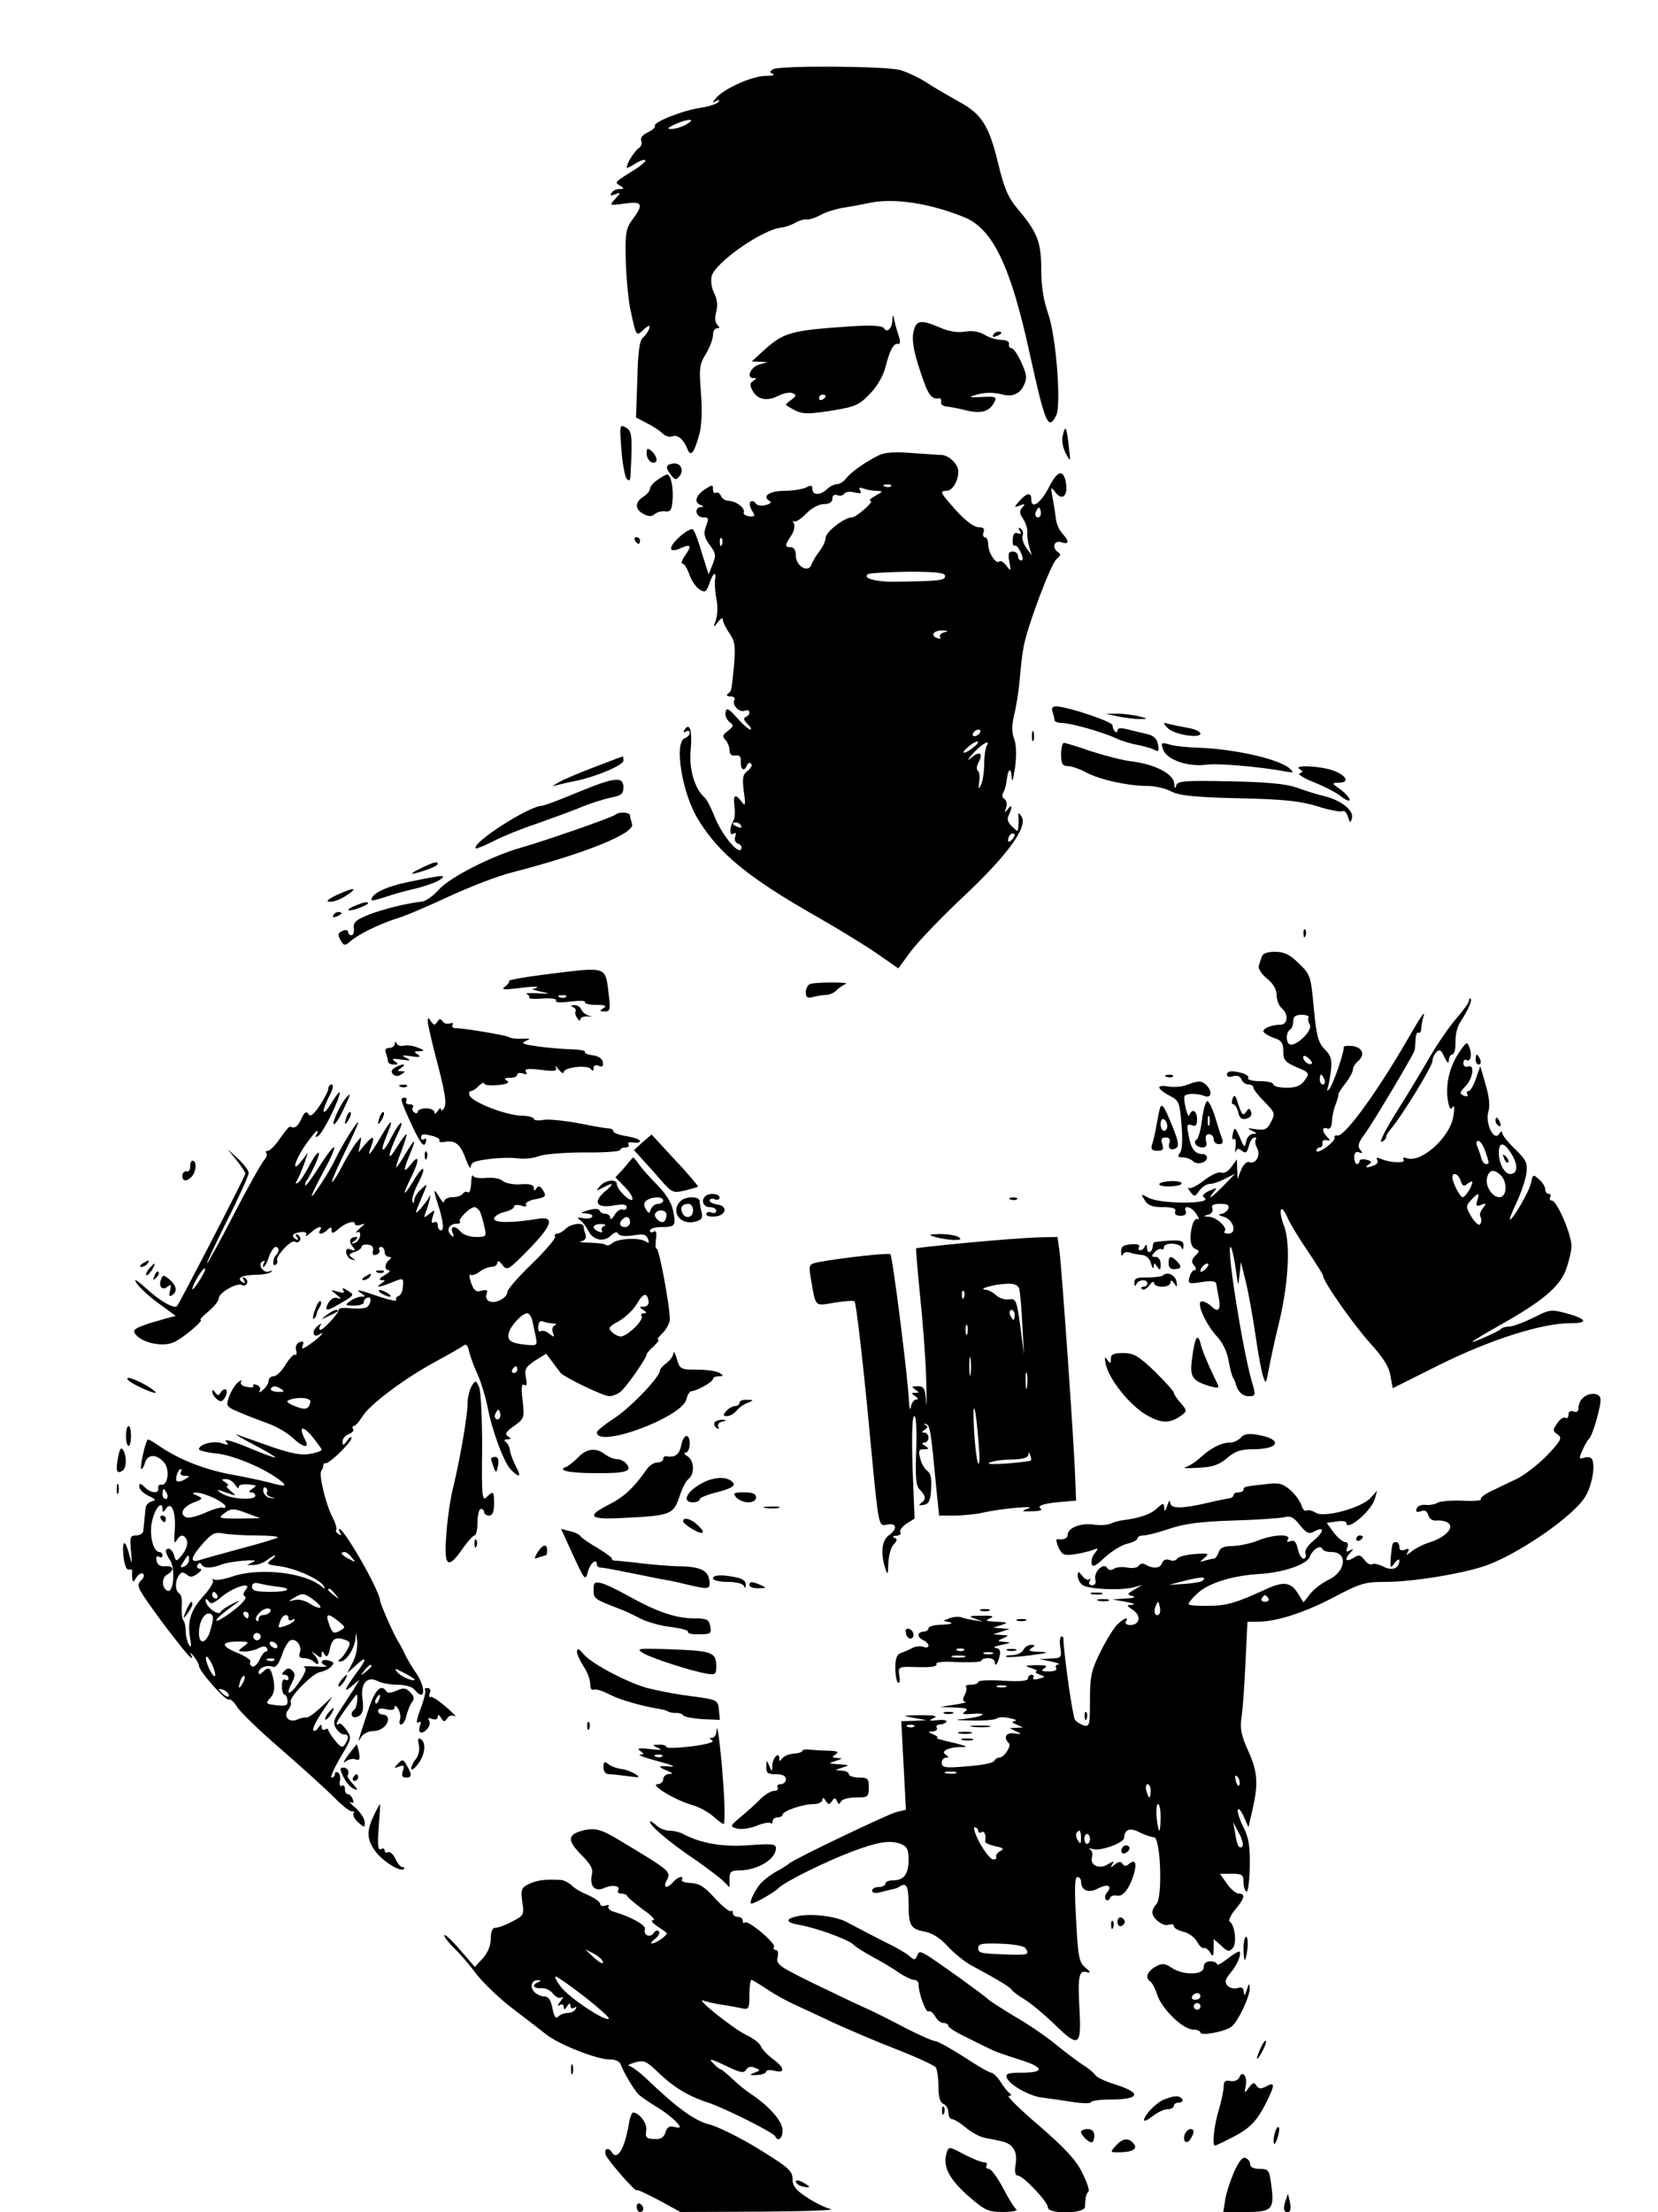<?xml version="1.0" standalone="no"?>
<!DOCTYPE svg PUBLIC "-//W3C//DTD SVG 20010904//EN"
 "http://www.w3.org/TR/2001/REC-SVG-20010904/DTD/svg10.dtd">
<svg version="1.0" xmlns="http://www.w3.org/2000/svg"
 width="500pt" height="667pt" viewBox="0 0 500 667"
 preserveAspectRatio="xMidYMid meet">

<g transform="translate(0,667) scale(0.1,-0.1)"
fill="#000000" stroke="none">
<path d="M2331 6461 c-11 -7 -11 -9 0 -14 8 -3 -3 -6 -24 -6 -41 -1 -125 -39
-148 -67 -12 -15 -12 -16 0 -9 9 5 12 4 8 -2 -4 -6 -28 -14 -54 -18 -55 -8
-145 -44 -138 -55 2 -4 -7 -12 -21 -19 -16 -7 -24 -17 -20 -26 3 -8 -1 -18 -8
-22 -12 -8 -36 -45 -36 -58 0 -3 11 2 25 11 14 9 28 14 31 11 3 -2 -10 -14
-28 -26 -67 -42 -65 -40 -48 -51 13 -8 13 -10 -2 -10 -9 0 -20 -5 -24 -12 -5
-8 -2 -9 11 -4 18 7 18 6 0 -14 -18 -20 -18 -20 28 -14 54 8 59 -1 25 -47 -20
-27 -23 -41 -21 -120 1 -49 7 -115 13 -147 19 -89 18 -87 41 -66 15 14 20 15
17 4 -2 -8 -10 -20 -18 -27 -11 -8 -16 -39 -18 -126 l-4 -116 33 -17 c18 -9
39 -23 47 -31 8 -8 21 -12 29 -9 16 7 35 -9 46 -38 10 -25 20 -12 35 41 8 26
10 71 6 126 -6 76 -5 89 15 120 11 19 21 44 21 56 0 11 5 21 12 21 9 0 9 3 1
11 -7 7 -8 21 -3 39 5 19 3 37 -6 55 -8 15 -11 38 -8 52 11 42 156 143 212
147 9 1 27 7 40 14 12 7 28 12 35 10 6 -1 26 5 42 14 17 9 46 18 65 21 19 3
58 10 86 16 73 14 178 -2 282 -44 86 -35 140 -148 197 -410 47 -213 56 -235
80 -188 16 32 0 238 -24 307 -14 39 -21 84 -21 133 0 83 -11 112 -71 183 -30
36 -41 63 -59 138 -28 115 -50 149 -121 187 -30 17 -74 42 -96 57 -22 14 -58
31 -79 37 -48 12 -364 14 -383 2z m-261 -166 c-14 -8 -34 -14 -45 -14 -15 0
-13 3 10 14 40 18 67 18 35 0z"/>
<path d="M2691 5703 c-1 -25 -17 -38 -26 -22 -5 7 -37 9 -99 5 -188 -13 -203
-17 -273 -82 l-26 -24 24 -1 24 -1 -25 -7 c-26 -7 -41 -41 -18 -41 11 0 10 -2
-1 -9 -10 -6 -10 -13 -2 -28 14 -28 44 -34 77 -17 15 8 35 12 43 9 14 -6 13
-8 -3 -21 -11 -7 -18 -15 -15 -16 45 -28 51 -29 132 -17 74 12 86 16 119 50
23 23 41 55 48 81 13 52 25 74 38 71 7 -2 8 7 2 25 -5 15 -11 36 -13 47 -4 18
-5 18 -6 -2z m-201 -227 c0 -3 -4 -8 -10 -11 -5 -3 -10 -1 -10 4 0 6 5 11 10
11 6 0 10 -2 10 -4z"/>
<path d="M2754 5666 c-4 -25 2 -58 21 -115 24 -73 33 -86 58 -82 4 0 6 -4 5
-11 -2 -7 6 -13 17 -14 11 -1 39 -6 61 -12 44 -10 68 -3 83 26 8 15 4 17 -37
15 -40 -2 -43 -1 -20 6 25 8 53 9 83 1 28 -7 51 3 62 27 11 22 10 33 -7 70
-10 23 -24 43 -29 43 -6 0 -10 6 -8 13 1 7 -8 12 -23 12 -14 0 -37 7 -50 15
-16 10 -37 14 -60 10 -23 -4 -49 1 -75 12 -60 26 -73 23 -81 -16z"/>
<path d="M2995 5660 c-3 -6 1 -7 9 -4 18 7 21 14 7 14 -6 0 -13 -4 -16 -10z"/>
<path d="M1874 5314 c3 -43 11 -83 16 -88 7 -7 10 -5 11 5 7 125 5 140 -14
150 -18 10 -19 8 -13 -67z"/>
<path d="M3205 5357 c-4 -15 0 -36 9 -54 15 -28 15 -28 9 22 -7 60 -10 65 -18
32z"/>
<path d="M1950 5302 c0 -11 7 -22 15 -26 9 -3 15 0 15 8 0 7 -7 19 -15 26 -12
10 -15 9 -15 -8z"/>
<path d="M2650 5297 c-41 -20 -84 -51 -98 -69 -7 -10 -20 -18 -28 -18 -9 0
-22 -7 -30 -15 -20 -19 -44 -19 -44 0 0 12 -4 13 -19 5 -11 -5 -40 -10 -65
-10 -45 0 -69 -16 -46 -30 8 -5 4 -9 -11 -13 -13 -4 -26 -1 -31 6 -4 6 -10 8
-15 4 -4 -4 -2 -16 5 -27 10 -16 9 -18 -8 -17 -11 1 -19 6 -17 12 5 13 -23 34
-46 35 -10 0 -20 7 -23 15 -4 8 -10 12 -15 9 -5 -3 -9 2 -9 11 0 14 -2 14 -25
-1 -27 -18 -33 -39 -12 -47 10 -4 10 -6 0 -6 -21 -2 -14 -31 7 -31 17 0 18 -3
9 -27 -8 -22 -6 -32 11 -56 19 -25 20 -32 9 -59 l-12 -30 -20 63 c-10 35 -22
68 -27 72 -4 5 -22 -5 -41 -22 -36 -33 -33 -51 6 -33 29 13 32 6 9 -26 -8 -12
-11 -22 -5 -22 5 0 14 -15 20 -33 6 -17 20 -38 30 -44 17 -11 21 -9 30 17 12
35 22 40 17 8 -1 -12 1 -38 5 -57 4 -18 3 -45 -2 -60 -9 -24 -8 -25 6 -7 9 12
15 15 15 7 0 -7 9 -25 20 -41 16 -23 18 -38 14 -91 -8 -85 -8 -83 -19 -91 -6
-4 -2 -8 8 -8 10 0 15 -5 12 -10 -9 -15 14 -40 31 -33 8 3 14 1 14 -5 0 -6 -5
-12 -11 -14 -8 -3 -6 -10 5 -21 10 -9 13 -17 9 -17 -5 0 -23 16 -40 35 -26 29
-32 32 -35 18 -2 -10 3 -23 12 -30 13 -10 13 -13 -5 -27 -16 -12 -18 -17 -7
-27 6 -7 12 -21 12 -31 0 -12 6 -18 18 -16 12 2 17 -3 16 -19 -1 -25 11 -31
19 -10 2 6 8 9 12 4 5 -4 0 -13 -10 -21 -15 -11 -17 -21 -12 -62 6 -42 5 -47
-7 -31 -19 25 -26 21 -21 -15 2 -17 1 -36 -3 -42 -12 -20 -13 -48 0 -40 7 5 9
2 5 -9 -3 -9 0 -18 9 -21 9 -3 12 -11 9 -17 -10 -16 -61 48 -81 101 -10 25
-23 50 -29 55 -30 26 -48 86 -42 145 5 57 -3 84 -19 59 -4 -8 -3 -9 4 -5 7 4
12 2 12 -4 0 -6 -7 -13 -15 -16 -33 -13 -8 -168 41 -246 63 -103 153 -176 359
-293 66 -38 148 -88 182 -112 l62 -43 39 53 c22 29 93 103 158 164 131 123
194 209 175 240 -8 13 -11 14 -10 3 1 -8 1 -23 0 -32 -1 -17 -2 -17 -19 0 -13
12 -16 22 -10 34 12 24 10 36 -3 18 -9 -12 -10 -12 -5 4 4 11 1 23 -5 27 -7 4
-8 12 -3 20 4 7 9 24 10 37 4 36 14 40 15 6 1 -16 5 -2 10 31 5 39 4 70 -3 88
-7 19 -7 39 0 70 6 23 14 71 17 107 3 36 8 81 12 100 11 61 83 253 100 265 11
9 13 14 5 19 -21 13 -14 38 8 31 24 -8 26 2 3 27 -9 10 -18 30 -19 46 -2 15
-6 43 -10 62 -6 33 -5 34 9 15 21 -27 39 -9 31 32 -8 39 -25 34 -50 -15 -26
-50 -54 -70 -54 -37 0 21 -14 19 -35 -5 -18 -20 -18 -21 1 -14 15 6 17 4 7 -6
-9 -10 -9 -18 2 -34 8 -12 14 -30 13 -41 -1 -11 2 -31 6 -45 l8 -25 -17 23
c-9 13 -14 29 -11 37 3 8 0 17 -6 21 -7 5 -8 2 -3 -6 6 -9 4 -12 -6 -8 -9 4
-14 -2 -15 -18 -1 -13 1 -22 6 -19 4 2 12 -7 18 -20 7 -15 8 -25 2 -25 -6 0
-10 6 -10 13 0 8 -7 14 -16 14 -12 0 -15 -7 -10 -31 5 -29 5 -30 -9 -12 -8 11
-18 17 -21 13 -10 -10 -33 25 -34 51 0 12 -4 22 -10 22 -5 0 -7 7 -4 15 4 10
0 15 -13 15 -18 0 -49 25 -90 74 -27 31 -28 36 -8 36 17 0 35 30 35 58 0 22
-28 49 -50 50 -8 0 -49 3 -90 6 -50 4 -83 2 -100 -7z m37 -93 c-3 -3 -12 -4
-19 -1 -8 3 -5 6 6 6 11 1 17 -2 13 -5z m-44 -14 c21 -1 21 -1 -3 -15 -14 -8
-21 -14 -15 -15 14 0 -42 -50 -56 -50 -22 0 -79 -44 -79 -61 0 -9 -8 -27 -18
-40 -10 -13 -22 -32 -25 -42 -10 -26 -47 -4 -47 28 0 16 -6 25 -15 25 -19 0
-19 5 1 35 9 13 12 30 8 37 -4 7 -4 10 0 6 5 -4 21 7 37 23 16 17 39 29 54 29
16 0 25 6 25 16 0 10 6 14 15 11 8 -4 17 -1 21 4 3 6 17 8 31 4 18 -4 23 -2
17 6 -5 9 -2 10 10 6 10 -4 27 -7 39 -7z m493 -77 c-10 -10 -19 5 -10 18 6 11
8 11 12 0 2 -7 1 -15 -2 -18z m-959 -85 c-3 -8 -6 -5 -6 6 -1 11 2 17 5 13 3
-3 4 -12 1 -19z m673 -95 c0 -13 -14 -15 -140 -17 -65 -2 -112 10 -92 23 6 3
60 6 121 7 86 0 111 -3 111 -13z m-3 -170 c-9 -2 -15 -9 -12 -14 3 -5 -1 -6
-9 -3 -22 8 -10 24 17 23 17 -1 18 -2 4 -6z m108 -303 c-3 -5 -11 -10 -16 -10
-6 0 -7 5 -4 10 3 6 11 10 16 10 6 0 7 -4 4 -10z m-21 -45 c-28 -22 -40 -18
-13 4 13 11 26 17 28 15 3 -2 -4 -11 -15 -19z m41 5 c-3 -6 -7 -29 -7 -52 0
-24 -4 -52 -9 -63 -8 -17 -9 -16 -6 8 3 15 0 30 -4 33 -5 3 -4 14 2 25 15 29
3 36 -23 13 -13 -10 -10 -4 6 14 28 30 55 45 41 22z m-740 -240 c3 -6 -1 -7
-9 -4 -18 7 -21 14 -7 14 6 0 13 -4 16 -10z m817 -42 c-7 -7 -12 -8 -12 -2 0
6 3 14 7 17 3 4 9 5 12 2 2 -3 -1 -11 -7 -17z"/>
<path d="M2028 5272 c-21 -4 -22 -11 -4 -35 12 -15 15 -15 25 -3 16 19 2 43
-21 38z"/>
<path d="M1983 5223 c-13 -8 -23 -21 -23 -27 0 -6 -9 -17 -20 -24 -26 -16 -26
-38 1 -52 15 -8 24 -8 34 0 7 6 22 10 32 8 14 -2 19 4 21 31 4 38 -5 81 -16
80 -4 0 -17 -7 -29 -16z"/>
<path d="M1915 5040 c3 -5 8 -10 11 -10 2 0 4 5 4 10 0 6 -5 10 -11 10 -5 0
-7 -4 -4 -10z"/>
<path d="M3174 4524 c3 -9 6 -20 6 -25 0 -5 10 -9 22 -9 26 0 122 -27 163 -46
17 -8 46 -17 65 -20 19 -4 42 -10 51 -15 13 -7 15 -4 11 17 -3 16 -13 26 -31
30 -14 3 -41 10 -58 14 -22 6 -33 5 -33 -2 0 -6 -3 -8 -7 -4 -5 4 -8 13 -8 19
0 11 -135 56 -169 57 -12 0 -16 -5 -12 -16z"/>
<path d="M3375 4509 c22 -4 51 -8 65 -7 23 0 22 1 -5 8 -16 4 -46 8 -65 8
l-35 0 40 -9z"/>
<path d="M3521 4475 c19 -20 99 -33 99 -17 0 6 -17 14 -37 17 -21 4 -47 9 -58
12 -18 5 -19 4 -4 -12z"/>
<path d="M3112 4450 c0 -14 2 -19 5 -12 2 6 2 18 0 25 -3 6 -5 1 -5 -13z"/>
<path d="M3200 4395 c0 -28 4 -35 20 -35 11 0 37 -9 57 -20 43 -22 126 -40
185 -40 21 0 53 -7 71 -17 25 -12 69 -17 202 -20 134 -3 184 -8 237 -24 37
-12 71 -18 76 -15 6 3 13 -4 17 -17 6 -19 8 -20 12 -4 6 23 -31 53 -82 66 -22
5 -60 17 -84 26 -31 11 -88 17 -202 19 -139 3 -159 1 -162 -13 -3 -11 -5 -8
-6 6 -1 29 -57 58 -127 67 -28 3 -84 18 -125 31 -40 14 -76 25 -81 25 -4 0 -8
-16 -8 -35z"/>
<path d="M3508 4409 c11 -30 74 -52 129 -45 38 5 162 -6 238 -20 26 -5 28 -4
15 8 -29 28 -164 59 -270 63 -36 1 -77 5 -93 10 -25 7 -27 6 -19 -16z"/>
<path d="M1790 4356 c-47 -18 -94 -38 -105 -45 l-20 -12 20 5 c11 3 34 8 50
11 63 13 145 48 145 61 0 8 -1 14 -2 13 -2 0 -41 -15 -88 -33z"/>
<path d="M3919 4351 c11 -7 11 -9 0 -13 -7 -2 13 -15 44 -27 32 -13 69 -32 82
-43 14 -11 25 -15 25 -10 0 6 -12 20 -27 31 -28 20 -28 20 -5 21 34 0 22 23
-19 37 -40 14 -121 17 -100 4z"/>
<path d="M1740 4280 c-52 -22 -101 -40 -107 -40 -39 -1 -213 -113 -198 -128 2
-2 26 8 54 22 27 14 83 37 123 50 40 14 100 36 133 49 33 14 77 28 98 32 30 6
37 11 37 31 0 34 -26 31 -140 -16z"/>
<path d="M1857 4214 c-8 -8 -215 -80 -286 -100 -88 -25 -214 -89 -247 -126
-16 -18 -38 -34 -49 -36 -54 -7 -115 -22 -160 -39 -41 -16 -50 -24 -48 -41 2
-12 -2 -22 -7 -22 -6 0 -10 4 -10 10 0 5 -7 7 -15 4 -17 -7 -18 -13 -5 -34 8
-12 11 -12 27 2 24 21 88 52 138 68 22 6 93 36 157 66 65 30 150 63 191 73
224 58 374 119 363 147 -3 9 -6 20 -6 25 0 10 -33 12 -43 3z"/>
<path d="M1265 4050 c-22 -11 -29 -17 -15 -14 38 10 70 23 70 29 0 9 -14 5
-55 -15z"/>
<path d="M1234 4011 c-69 -14 -114 -35 -114 -55 0 -3 17 1 38 8 20 7 62 19 92
26 30 7 64 19 75 26 24 17 15 17 -91 -5z"/>
<path d="M1015 3971 c-27 -13 -34 -20 -20 -20 11 -1 34 8 50 19 38 25 22 25
-30 1z"/>
<path d="M1073 3940 c-34 -14 -28 -21 7 -9 17 6 30 13 30 15 0 6 -12 4 -37 -6z"/>
<path d="M1005 3910 c-3 -6 1 -7 9 -4 18 7 21 14 7 14 -6 0 -13 -4 -16 -10z"/>
<path d="M3931 3854 c0 -11 3 -14 6 -6 3 7 2 16 -1 19 -3 4 -6 -2 -5 -13z"/>
<path d="M3805 3785 c-3 -8 -7 -21 -9 -28 -2 -8 9 -25 25 -38 19 -15 29 -33
29 -50 0 -15 7 -32 15 -39 22 -18 19 -50 -4 -50 -25 0 -51 -10 -51 -20 0 -4
14 -13 30 -19 25 -8 30 -16 30 -41 0 -27 6 -33 40 -48 39 -16 40 -18 25 -39
-12 -17 -26 -23 -56 -23 -21 0 -39 5 -39 10 0 6 -18 10 -41 10 -22 0 -38 4
-35 9 3 5 -4 11 -17 15 -33 9 -47 7 -47 -5 0 -6 8 -8 19 -4 12 3 21 0 25 -10
3 -8 12 -15 21 -15 8 0 15 -4 15 -10 0 -5 15 -24 34 -43 31 -32 32 -35 19 -60
-11 -22 -18 -26 -46 -22 -25 4 -28 3 -12 -4 16 -8 17 -10 3 -10 -9 -1 -18 -11
-20 -23 -4 -21 -6 -19 -19 12 -14 32 -16 33 -21 12 -3 -12 -2 -20 3 -17 5 4 7
-7 5 -22 -2 -15 -1 -22 1 -15 4 10 8 10 18 2 11 -9 16 -6 21 14 3 14 11 26 17
26 6 0 7 -3 4 -6 -3 -4 -2 -15 4 -26 12 -22 -4 -50 -25 -42 -6 2 -17 -8 -23
-23 l-11 -28 -1 30 -1 29 -16 -22 c-10 -14 -22 -21 -31 -18 -8 4 -31 -7 -53
-24 -20 -16 -41 -26 -46 -22 -4 4 -2 -1 5 -11 13 -17 15 -16 28 3 8 11 22 20
31 20 9 0 31 7 47 16 l30 15 -34 -35 c-35 -36 -54 -49 -31 -20 12 13 10 14
-14 3 -17 -8 -22 -15 -15 -20 33 -20 -132 -21 -169 0 -22 12 -22 11 -10 -8 10
-16 23 -21 55 -21 30 0 41 -4 37 -13 -3 -8 3 -13 16 -13 13 0 19 5 16 13 -9
21 18 15 32 -8 8 -12 9 -18 4 -15 -5 3 -12 -4 -16 -17 -10 -38 -7 -67 9 -73
13 -5 13 -8 -1 -21 -11 -12 -12 -18 -3 -29 7 -8 7 -14 1 -14 -5 0 -12 -9 -15
-21 -5 -20 -3 -21 37 -15 31 5 43 3 44 -6 1 -7 5 -28 8 -45 6 -34 -3 -42 -24
-21 -6 6 -18 13 -26 14 -22 3 8 -67 44 -106 17 -18 31 -47 35 -73 4 -23 10
-46 14 -52 3 -5 6 -12 7 -15 5 -24 20 -40 39 -40 22 0 23 1 9 48 -27 96 -76
402 -63 402 3 0 10 -28 15 -62 8 -59 8 -61 12 -23 l4 40 15 -60 c8 -33 21
-105 29 -160 8 -55 18 -111 23 -125 8 -24 9 -23 16 15 4 22 18 90 33 150 29
123 34 242 13 292 -7 18 -11 38 -8 45 2 7 11 -3 19 -22 8 -19 36 -65 62 -103
25 -37 46 -70 46 -74 0 -17 90 -145 140 -201 41 -45 59 -73 63 -100 l7 -38
142 71 c153 76 308 125 393 125 58 0 51 13 -15 31 -42 11 -49 10 -97 -15 -29
-14 -61 -26 -71 -26 -10 0 -22 -3 -25 -7 -8 -8 -87 -43 -87 -39 0 2 37 24 83
50 128 72 179 115 199 166 9 25 17 57 17 72 1 34 -44 138 -59 138 -6 0 -8 5
-5 10 3 6 1 10 -4 10 -6 0 -11 6 -11 13 0 8 -8 22 -19 31 -17 16 -19 15 -24
-11 -5 -26 -58 -116 -64 -110 -1 2 8 25 21 52 13 28 26 66 29 86 4 32 0 41
-34 74 -22 21 -39 43 -39 49 0 6 -4 5 -9 -3 -15 -24 -42 29 -33 65 6 19 3 47
-8 84 l-16 55 -13 -37 c-7 -21 -17 -38 -22 -38 -6 0 -7 -4 -4 -10 3 -6 -1 -7
-10 -4 -14 6 -14 9 4 28 24 25 29 68 8 60 -8 -3 -14 2 -14 10 0 8 4 13 8 10
13 -8 19 13 11 36 -8 21 -9 20 -34 -17 -28 -42 -40 -99 -31 -145 4 -21 8 -26
14 -16 5 7 6 -4 2 -27 -9 -64 -98 -144 -142 -127 -8 3 -12 1 -8 -5 7 -11 -38
-10 -67 2 -13 6 -17 5 -13 -2 4 -6 0 -14 -9 -17 -23 -9 -31 -7 -16 3 10 6 9
10 -7 14 -12 3 -21 1 -21 -4 0 -5 -4 -9 -8 -9 -4 0 -8 9 -8 20 0 14 5 19 15
15 11 -4 11 -2 3 8 -9 10 -6 22 14 48 26 36 147 239 150 252 1 4 2 19 3 33 0
14 5 23 9 20 4 -2 8 3 8 12 0 9 4 28 8 42 4 14 -14 -13 -41 -60 -95 -166 -196
-306 -219 -304 -8 1 -12 -2 -9 -6 2 -4 -9 -17 -25 -29 -17 -12 -30 -17 -30
-11 0 5 5 10 10 10 6 0 9 6 8 13 -2 6 4 11 12 9 12 -3 13 -1 3 9 -17 17 -17
33 0 26 8 -3 13 5 14 22 0 14 5 37 11 51 5 14 9 27 8 30 0 3 9 18 22 34 12 16
22 34 22 41 0 7 7 18 15 25 23 19 14 42 -17 46 -15 1 -27 0 -26 -4 3 -11 -33
-116 -44 -127 -6 -6 -7 -5 -4 5 3 8 7 32 10 54 3 31 0 43 -19 62 -19 19 -25
39 -33 124 -9 97 -10 101 -45 135 -28 27 -44 35 -72 35 -23 0 -37 -5 -40 -15z
m141 -183 c-2 -4 -1 -14 4 -22 9 -15 -34 -60 -57 -60 -15 0 -17 36 -3 45 6 3
10 15 10 26 0 14 7 19 26 19 14 0 23 -4 20 -8z m10 -139 c-7 -7 -26 7 -26 19
0 6 6 6 15 -2 9 -7 13 -15 11 -17z m38 -48 c3 -8 1 -15 -4 -15 -6 0 -10 7 -10
15 0 8 2 15 4 15 2 0 6 -7 10 -15z m485 -216 c13 -38 13 -39 2 -39 -5 0 -11 8
-14 18 -2 9 -8 25 -12 35 -4 9 -3 17 3 17 6 0 15 -14 21 -31z m80 -10 c20 -33
18 -59 -5 -59 -17 0 -34 32 -34 64 0 35 16 33 39 -5z m-33 -63 c21 -21 18 -66
-4 -66 -23 0 -45 36 -37 61 7 23 21 24 41 5z m-121 -17 c5 -16 10 -18 21 -8 8
6 14 8 14 5 0 -13 -21 -46 -29 -46 -8 0 -31 44 -31 60 0 18 19 10 25 -11z m50
-59 c-5 -16 -3 -19 12 -13 16 6 16 5 5 -10 -8 -9 -11 -21 -7 -27 3 -5 3 -15
-1 -21 -3 -6 -14 2 -26 21 -18 30 -18 33 -2 51 22 24 27 24 19 -1z m-751 -25
c-4 -8 -14 -15 -23 -16 -9 -1 -5 -4 9 -8 30 -8 42 -51 14 -51 -10 0 -14 3 -11
7 11 10 -24 43 -47 44 -18 1 -18 2 -3 6 11 3 16 11 13 19 -4 10 3 14 24 14 22
0 28 -4 24 -15z m-66 -179 c-7 -8 -15 -12 -17 -11 -5 6 10 25 20 25 5 0 4 -6
-3 -14z"/>
<path d="M4536 3177 c3 -10 9 -15 12 -12 3 3 0 11 -7 18 -10 9 -11 8 -5 -6z"/>
<path d="M1647 3732 c-64 -8 -115 -17 -112 -20 2 -3 -3 -10 -12 -17 -12 -9 -5
-10 38 -5 30 4 56 6 58 4 2 -2 -2 -5 -10 -5 -8 -1 2 -5 21 -9 32 -7 32 -7 -10
-5 -25 1 -39 0 -32 -2 6 -3 10 -8 8 -11 -2 -4 16 -5 41 -3 26 2 43 -1 40 -6
-4 -6 14 -7 43 -3 27 3 47 3 44 -2 -3 -4 12 -8 33 -8 28 0 34 -3 23 -10 -13
-8 -12 -10 4 -10 16 0 17 6 12 49 -11 90 -1 86 -189 63z m60 -68 c-3 -3 -12
-4 -19 -1 -8 3 -5 6 6 6 11 1 17 -2 13 -5z"/>
<path d="M2443 3703 c-7 -3 -13 -14 -13 -25 0 -16 5 -19 23 -14 12 3 30 6 39
6 9 0 23 6 30 13 7 8 20 16 28 20 17 6 -88 6 -107 0z"/>
<path d="M4430 3653 c0 -6 -17 -30 -38 -54 -21 -24 -56 -75 -79 -114 -22 -38
-67 -114 -101 -167 -33 -53 -54 -94 -46 -91 8 3 14 9 14 14 0 5 7 17 16 27 29
33 124 187 124 203 0 8 5 20 12 27 9 9 15 6 24 -16 9 -18 13 -21 13 -9 1 9 5
17 10 17 5 0 10 12 10 28 0 35 4 53 16 72 22 34 35 63 30 68 -3 3 -5 1 -5 -5z"/>
<path d="M1728 3633 c6 -2 10 -8 8 -12 -3 -4 -1 -13 5 -21 5 -8 9 -10 9 -4 0
6 10 10 23 9 13 -1 15 0 4 2 -10 3 -21 11 -24 19 -3 8 -13 14 -22 13 -10 0
-11 -2 -3 -6z"/>
<path d="M1290 3590 c0 -8 10 -51 21 -95 32 -120 37 -152 28 -167 -5 -7 -9 -8
-9 -3 0 6 -5 3 -10 -5 -5 -8 -10 -10 -10 -4 0 6 -11 12 -25 12 -14 0 -25 -5
-25 -10 0 -5 -5 -6 -10 -3 -6 4 -8 11 -5 16 4 5 -1 9 -10 9 -9 0 -13 5 -10 10
3 6 1 10 -4 10 -16 0 -14 -7 22 -85 25 -53 35 -65 40 -52 4 11 3 16 -3 12 -6
-3 -10 -1 -10 4 0 12 6 13 37 5 13 -4 21 -10 18 -14 -2 -4 6 -5 18 -3 31 5 46
-8 62 -53 8 -21 14 -31 15 -22 0 13 13 18 55 23 30 4 70 5 87 2 18 -2 47 0 63
7 17 6 78 11 138 11 59 -1 107 3 107 7 0 4 7 8 16 8 8 0 13 4 9 9 -3 6 4 8 15
6 11 -2 20 0 20 4 0 5 -18 11 -40 15 -22 3 -40 10 -40 14 0 5 -6 9 -12 9 -7 0
-49 7 -93 16 -44 8 -92 13 -107 10 -16 -3 -28 -1 -28 3 0 5 -18 10 -40 10 -47
2 -147 41 -154 61 -3 7 -1 13 4 13 5 0 16 7 24 16 9 8 16 12 16 7 0 -5 19 -7
41 -5 28 3 37 7 28 13 -10 6 -8 9 9 9 12 0 22 4 22 10 0 5 7 6 17 3 11 -4 14
-3 9 5 -5 9 6 11 45 6 42 -5 50 -4 45 7 -4 8 0 5 8 -5 9 -11 16 -15 16 -9 0
15 73 23 82 9 5 -7 8 -6 8 3 0 8 6 11 16 7 11 -4 14 -1 12 12 -2 10 -14 18
-31 20 -15 2 -25 6 -23 10 2 4 -15 7 -37 8 -23 0 -69 4 -102 8 -47 7 -56 10
-40 17 17 7 15 8 -10 7 -17 -1 -35 1 -41 5 -11 6 -131 26 -162 27 -7 0 -10 4
-7 10 3 5 0 7 -8 4 -8 -3 -18 0 -22 6 -6 9 -10 9 -16 -1 -8 -12 -11 -11 -19 1
-9 13 -10 13 -10 0z"/>
<path d="M1191 3523 c-1 -7 -8 -13 -17 -13 -11 0 -14 -5 -10 -16 3 -9 6 -20 6
-25 0 -5 8 -9 18 -9 14 0 15 2 2 10 -11 7 -5 9 20 5 29 -4 31 -3 15 5 -16 8
-14 9 15 5 25 -4 31 -2 20 5 -13 8 -12 10 5 10 17 1 16 3 -5 11 -14 6 -32 8
-42 6 -9 -3 -19 0 -22 7 -3 7 -5 7 -5 -1z"/>
<path d="M4450 3475 c0 -8 4 -15 10 -15 5 0 7 7 4 15 -4 8 -8 15 -10 15 -2 0
-4 -7 -4 -15z"/>
<path d="M1190 3450 c-10 -6 -11 -13 -5 -19 7 -7 16 -7 25 -1 13 9 13 10 0 10
-13 0 -13 1 0 10 8 5 11 10 5 10 -5 0 -17 -5 -25 -10z"/>
<path d="M3518 3423 c7 -3 16 -2 19 1 4 3 -2 6 -13 5 -11 0 -14 -3 -6 -6z"/>
<path d="M3580 3399 c-14 -6 -40 -8 -58 -5 -37 6 -34 -7 7 -29 26 -13 29 -20
34 -86 4 -47 2 -78 -5 -86 -8 -10 -6 -13 9 -13 10 0 24 -5 30 -11 13 -13 43
-5 43 11 0 5 -6 10 -12 10 -24 0 -36 15 -43 54 -7 34 -6 38 9 33 12 -5 16 0
16 18 0 26 -15 34 -23 13 -2 -7 -7 2 -11 20 -5 18 -6 36 -3 38 8 8 40 7 60 -1
20 -8 24 14 5 33 -14 14 -24 14 -58 1z"/>
<path d="M990 3387 c0 -7 -12 -30 -26 -51 -19 -28 -29 -35 -34 -25 -6 9 -12 6
-21 -14 -11 -25 -21 -31 -34 -24 -3 1 -16 -15 -30 -35 -14 -21 -31 -38 -37
-38 -6 0 -8 -3 -5 -7 4 -3 1 -13 -7 -22 -8 -9 -49 -82 -91 -163 -42 -82 -79
-148 -81 -148 -2 0 25 58 61 130 36 71 65 136 65 143 0 7 -14 26 -32 43 l-32
29 27 -33 c15 -19 27 -37 27 -41 0 -7 -197 -388 -206 -399 -8 -10 -52 15 -92
52 -29 26 -40 33 -31 18 8 -13 38 -41 67 -62 l52 -38 -27 -7 c-16 -5 -32 -9
-38 -11 -5 -1 -23 -7 -39 -13 -23 -9 -26 -14 -16 -26 22 -26 86 -38 117 -21
29 14 89 66 78 66 -4 0 7 12 24 26 17 14 31 32 31 40 0 16 56 48 70 39 5 -3
11 -1 14 4 4 5 1 13 -5 17 -8 5 -9 3 -4 -6 6 -9 4 -11 -4 -6 -19 12 -3 21 40
22 21 0 42 4 47 9 4 4 2 5 -4 2 -17 -10 -39 19 -23 29 8 4 9 3 5 -4 -4 -7 -4
-12 -1 -12 3 0 11 14 16 30 6 17 15 30 20 30 11 0 12 -14 2 -24 -11 -10 -12
-37 -2 -30 5 3 7 9 5 13 -7 11 42 64 53 57 5 -4 12 -2 15 3 4 5 1 13 -5 17 -8
5 -9 3 -4 -6 6 -9 4 -11 -4 -6 -15 10 -7 19 19 21 11 1 16 -3 13 -9 -4 -6 3
-3 14 7 21 19 38 23 28 7 -9 -14 8 -13 23 2 9 9 12 9 12 -2 0 -10 4 -10 18 2
22 20 52 30 52 18 0 -5 8 -7 18 -3 14 5 14 3 -3 -11 -11 -10 -15 -15 -8 -12 7
4 10 -1 9 -11 -2 -9 -9 -19 -17 -21 -11 -3 -11 -1 1 7 8 6 10 11 4 11 -19 0
-24 -13 -11 -28 10 -13 9 -15 -5 -10 -11 5 -15 2 -14 -10 2 -9 9 -18 17 -20
12 -3 12 -2 0 6 -11 8 -9 11 8 17 11 3 21 10 21 15 0 5 9 8 19 7 12 -1 18 -7
16 -18 -3 -12 1 -16 11 -12 7 3 11 9 8 14 -3 5 0 9 5 9 6 0 11 -7 11 -15 0 -8
6 -15 13 -15 7 0 8 -3 2 -8 -15 -11 -17 -32 -3 -32 7 -1 2 -7 -12 -15 -15 -9
-19 -14 -10 -15 13 0 13 -1 0 -10 -22 -14 -4 -12 34 4 32 13 33 13 31 -12 0
-14 -6 -27 -13 -30 -7 -2 -10 -8 -7 -12 3 -5 -20 0 -51 10 -63 22 -76 24 -54
10 13 -9 13 -10 -1 -10 -8 0 -23 -6 -33 -13 -17 -13 -16 -14 12 -14 17 0 30 5
29 10 -1 5 4 12 11 14 14 5 12 -18 -2 -29 -5 -3 -27 -5 -48 -3 -20 2 -37 1
-36 -3 3 -8 -46 -62 -56 -62 -4 0 -4 6 0 13 5 8 3 8 -9 -2 -17 -13 -14 -36 4
-26 23 15 6 -6 -23 -26 -25 -18 -30 -19 -25 -6 4 11 2 14 -9 10 -9 -3 -14 -13
-11 -24 3 -11 1 -17 -3 -14 -4 3 -17 -11 -29 -30 -11 -19 -27 -35 -36 -35 -8
0 -15 -6 -15 -14 0 -7 -8 -20 -17 -27 -9 -8 -14 -9 -10 -3 4 7 0 15 -9 18 -8
3 -13 2 -10 -3 3 -4 -6 -6 -19 -3 -15 2 -22 9 -18 16 4 6 0 5 -9 -2 -9 -7 -21
-27 -27 -43 -10 -29 -9 -31 32 -48 23 -10 62 -25 87 -34 25 -9 57 -28 72 -42
33 -31 53 -34 38 -6 -20 39 -9 45 20 11 16 -19 29 -38 30 -41 0 -4 -16 -10
-35 -13 -26 -5 -57 1 -118 22 -45 16 -91 32 -102 36 -11 4 10 -9 48 -29 37
-19 67 -37 67 -40 0 -2 -36 11 -81 30 -45 19 -75 27 -68 19 10 -12 8 -13 -12
-6 -24 9 -69 -3 -69 -18 0 -4 24 -10 54 -13 50 -5 145 -45 191 -81 23 -18 16
-20 -34 -6 -20 5 -74 17 -120 25 -81 16 -155 46 -214 87 -16 11 -30 19 -32 17
-7 -9 -24 -83 -19 -88 2 -3 7 5 11 17 7 27 34 29 57 3 19 -20 13 -72 -8 -68
-6 1 -10 -4 -9 -10 4 -18 -23 -16 -41 3 -13 12 -16 13 -16 1 0 -7 12 -20 27
-27 23 -11 25 -14 11 -17 -10 -3 -19 -12 -19 -21 -3 -32 -6 -57 -7 -69 -1 -7
-11 -13 -22 -13 -17 0 -19 -5 -15 -47 4 -41 3 -43 -4 -15 -13 51 -23 52 -19 2
3 -28 9 -44 16 -43 7 2 11 0 11 -5 -1 -4 -1 -14 0 -22 1 -12 4 -11 12 3 6 9
14 15 20 12 5 -4 3 -13 -6 -21 -13 -13 -10 -21 22 -67 20 -29 56 -78 81 -109
43 -56 60 -72 47 -45 -4 6 1 3 9 -7 9 -11 16 -24 16 -29 0 -16 81 -107 90
-102 5 3 16 -7 25 -22 10 -16 69 -73 133 -128 63 -55 135 -120 160 -145 24
-25 49 -44 54 -42 5 1 7 -2 4 -6 -3 -5 3 -17 14 -27 19 -17 20 -17 20 0 0 10
-12 29 -27 43 -16 13 -22 21 -16 18 9 -5 11 -2 7 8 -3 9 -10 16 -15 16 -5 0
-9 7 -9 16 0 8 -4 13 -9 9 -6 -3 -8 3 -6 15 2 11 0 22 -6 25 -5 4 -9 1 -9 -4
0 -6 -4 -11 -10 -11 -5 0 7 27 26 60 34 56 35 60 20 82 -9 13 -19 22 -21 21
-17 -9 -12 2 16 42 18 25 33 45 34 45 6 0 1 -41 -6 -45 -13 -9 -11 -25 4 -23
20 5 25 19 20 57 -6 45 14 68 46 52 11 -6 37 -11 59 -11 23 0 45 -6 52 -15 32
-39 36 4 5 50 -12 17 -26 41 -33 55 -6 14 -16 32 -21 40 -13 20 -54 112 -55
125 -4 34 -108 215 -123 215 -2 0 -1 -5 3 -12 5 -7 3 -8 -5 -4 -7 5 -10 10 -7
13 3 3 -2 20 -11 37 -20 38 -43 132 -34 141 3 4 6 11 6 16 0 5 3 8 7 7 9 -4
78 63 78 76 0 5 -6 2 -13 -8 -12 -16 -14 -16 -14 -2 0 8 9 18 19 22 10 3 16
10 13 15 -4 5 -2 9 2 9 5 0 16 13 26 29 21 35 127 115 222 166 39 21 75 42 82
47 9 7 14 2 18 -19 4 -15 15 -46 26 -69 10 -23 23 -65 29 -95 14 -74 50 -170
71 -191 26 -26 32 -22 15 10 -8 15 -16 36 -18 47 -1 11 -7 23 -13 27 -6 5 -4
8 5 8 12 0 12 2 2 9 -11 6 -6 14 18 31 31 22 32 25 26 77 -5 39 -3 52 5 47 8
-4 9 2 5 22 -5 25 -1 32 27 51 l34 21 19 -25 c10 -14 21 -28 24 -32 11 -14
130 -71 147 -71 10 0 25 6 34 13 17 13 79 102 79 113 0 3 10 15 22 25 11 11
17 19 13 19 -5 0 1 9 13 20 12 12 22 31 22 43 0 39 -33 216 -40 212 -3 -2 -4
10 -2 27 3 21 1 29 -7 24 -6 -4 -11 -2 -11 3 0 6 15 11 33 11 43 0 46 3 37 48
-4 24 -21 51 -46 77 -22 22 -48 51 -57 64 -9 14 -18 23 -19 20 -2 -2 -14 -16
-27 -32 l-25 -27 29 -30 c16 -16 25 -33 22 -37 -8 -8 -47 31 -47 47 0 16 -36
12 -51 -7 -13 -15 -12 -15 8 -5 34 19 37 14 7 -11 -37 -32 -25 -51 27 -42 27
5 39 3 39 -5 0 -6 -6 -10 -12 -7 -7 2 -18 -5 -25 -17 -7 -12 -12 -15 -13 -8 0
6 -6 12 -14 12 -8 0 -16 4 -18 10 -2 6 -14 6 -33 1 -26 -8 -27 -9 -7 -10 13
-1 21 -5 18 -10 -3 -5 -16 -7 -29 -4 -16 3 -18 2 -9 -5 8 -5 19 -20 26 -33 14
-29 48 -36 69 -14 11 10 18 12 22 4 4 -6 22 -8 45 -4 30 5 39 3 44 -11 5 -12
3 -14 -6 -8 -18 13 -84 10 -101 -4 -8 -7 -17 -9 -20 -6 -3 4 -25 6 -49 7 -24
0 -35 2 -25 4 12 3 16 10 13 20 -3 8 -6 19 -6 24 0 14 -37 10 -54 -6 -8 -8
-20 -15 -26 -15 -6 0 -9 -4 -6 -9 3 -4 -28 -41 -69 -81 -41 -39 -75 -78 -75
-86 0 -17 -34 -36 -54 -28 -8 3 -12 12 -9 21 5 13 2 15 -15 11 -16 -5 -23 0
-31 23 -6 17 -7 27 -2 25 4 -3 17 1 27 9 10 8 27 15 37 15 9 0 17 6 17 13 0 7
7 4 15 -7 14 -19 18 -16 81 48 69 71 78 99 27 91 -78 -13 -133 -13 -133 0 0 7
14 16 30 20 17 4 30 11 30 16 0 6 9 7 21 4 13 -5 19 -3 15 3 -3 5 10 13 29 16
31 6 33 9 23 26 -9 14 -14 16 -20 7 -6 -9 -8 -9 -8 1 0 9 -12 13 -39 11 -22
-2 -46 3 -55 10 -9 8 -31 11 -51 9 -19 -2 -37 1 -39 7 -2 5 -5 -5 -5 -23 -1
-18 -5 -31 -10 -27 -5 3 -12 1 -16 -5 -3 -5 -17 -10 -31 -10 -13 0 -24 -6 -24
-12 -1 -7 -7 -2 -15 12 -17 29 -19 24 -6 -16 18 -55 21 -84 11 -84 -5 0 -10 7
-10 16 0 8 -5 12 -11 8 -8 -4 -9 1 -4 17 7 22 7 23 -10 9 -17 -14 -18 -13 -11
5 10 26 19 65 10 45 -4 -8 -16 -23 -26 -35 -18 -19 -18 -17 2 30 21 49 21 49
1 30 -12 -10 -21 -25 -22 -34 0 -9 -3 -11 -5 -4 -3 6 4 30 16 53 29 56 18 62
-14 8 -31 -51 -34 -44 -6 12 25 50 25 73 0 40 -24 -30 -25 -22 -5 27 22 52 18
54 -11 6 -14 -24 -27 -43 -29 -43 -2 0 5 23 16 50 10 28 17 50 15 50 -3 0 -17
-19 -31 -42 -29 -47 -26 -21 5 45 24 49 5 37 -21 -15 -25 -49 -35 -45 -14 5
24 57 17 57 -16 0 -33 -57 -44 -68 -29 -28 12 31 4 32 -20 3 l-19 -23 5 25 c5
25 5 25 -11 5 -9 -11 -27 -41 -41 -67 -13 -26 -27 -49 -32 -52 -5 -3 11 34 34
82 24 48 44 92 44 97 0 10 -50 -70 -69 -111 -14 -31 -71 -119 -71 -110 0 4 13
31 28 59 57 104 52 119 -8 25 -22 -35 -40 -58 -40 -52 0 6 3 14 7 17 3 4 14
25 24 47 23 51 6 43 -21 -10 -11 -21 -25 -42 -31 -46 -9 -5 -9 -3 -3 7 5 8 14
30 21 49 l12 35 -19 -25 c-32 -41 -23 -3 10 46 17 24 33 44 36 44 3 0 2 -5 -2
-12 -4 -7 -3 -8 5 -4 13 8 55 89 65 126 4 14 -6 4 -24 -25 -30 -49 -33 -30 -3
28 8 16 9 27 3 27 -5 0 -10 -6 -10 -13z m1010 -337 c0 -5 -7 -10 -15 -10 -9 0
-18 -7 -22 -16 -5 -15 -7 -14 -16 1 -7 12 -5 20 4 26 19 12 49 11 49 -1z
m-554 -31 c4 -6 10 -27 14 -45 8 -33 7 -34 -25 -34 -18 0 -38 7 -45 15 -17 21
-34 19 -25 -2 5 -14 3 -15 -6 -6 -14 14 -4 33 18 33 9 0 13 3 10 6 -7 7 30 44
44 44 4 0 11 -5 15 -11z m564 -12 c0 -8 -3 -17 -7 -20 -9 -9 -34 13 -27 24 8
14 34 11 34 -4z m-110 -22 c0 -8 -7 -15 -15 -15 -16 0 -20 12 -8 23 11 12 23
8 23 -8z m-78 -12 c-6 -2 -10 -9 -7 -14 4 -5 -1 -6 -9 -3 -24 9 -19 24 7 23
12 0 16 -3 9 -6z m-1221 -165 c-11 -18 -21 -29 -21 -25 0 13 33 67 38 62 3 -2
-5 -19 -17 -37z m1355 -63 c1 -8 -5 -15 -14 -15 -15 0 -15 -2 -2 -10 11 -7 11
-10 2 -10 -7 0 -11 -4 -7 -9 7 -12 -44 -61 -63 -61 -7 0 -20 6 -27 14 -12 11
-9 16 21 32 19 11 44 34 55 53 19 33 31 35 35 6z m-352 -52 c2 -10 7 -32 11
-50 6 -31 6 -31 -29 -28 -47 5 -58 13 -51 38 7 22 40 57 55 57 5 0 11 -8 14
-17z m64 -14 c10 0 12 -3 5 -5 -7 -3 -9 -13 -6 -22 6 -15 4 -15 -10 -4 -9 8
-21 11 -26 8 -5 -4 -9 3 -8 14 1 13 6 19 15 15 7 -3 21 -5 30 -6z m-108 -139
c0 -5 -5 -10 -11 -10 -5 0 -7 5 -4 10 3 6 8 10 11 10 2 0 4 -4 4 -10z m-711
-59 c10 -7 7 -9 -12 -8 -14 1 -23 5 -20 10 6 9 15 9 32 -2z m87 -38 c-4 -23
-15 -26 -47 -13 -24 10 -28 15 -16 19 28 10 65 6 63 -6z m570 -50 c-10 -10
-19 5 -10 18 6 11 8 11 12 0 2 -7 1 -15 -2 -18z m-961 -163 c-3 -5 2 -10 12
-10 17 -1 17 -1 0 -11 -10 -6 -21 -8 -24 -5 -6 6 4 36 12 36 4 0 3 -4 0 -10z
m164 -37 c6 -10 11 -13 11 -7 0 9 20 11 50 5 3 -1 -2 -6 -10 -11 -10 -6 -11
-10 -2 -10 6 0 12 -4 12 -10 0 -15 -72 -11 -100 6 -14 8 -17 13 -7 10 9 -3 25
-9 35 -12 14 -5 14 -3 -2 10 -11 9 -16 16 -10 16 5 0 2 5 -6 10 -13 8 -13 10
2 10 9 0 22 -8 27 -17z m96 -23 c-3 -5 3 -11 12 -14 15 -4 15 -5 -1 -3 -11 1
-20 10 -22 20 -1 9 2 15 7 11 5 -3 7 -9 4 -14z m-301 -5 c3 -8 1 -15 -4 -15
-6 0 -10 7 -10 15 0 8 2 15 4 15 2 0 6 -7 10 -15z m141 -12 c19 -9 35 -21 35
-25 0 -5 -4 -7 -8 -4 -4 2 -28 -4 -52 -15 -24 -11 -50 -17 -57 -15 -23 9 -14
31 20 45 29 11 30 13 12 21 -17 7 -17 9 -3 9 10 1 33 -7 53 -16z m-155 -35 c0
-9 4 -8 10 2 17 26 31 -9 27 -64 -3 -33 -1 -43 5 -32 11 20 24 21 32 0 3 -9
-3 -27 -13 -40 -19 -24 -20 -24 -26 -4 -3 11 -11 20 -16 20 -13 0 -11 -12 4
-35 16 -24 11 -98 -7 -92 -18 6 -20 39 -2 49 23 13 20 28 -6 25 -15 -1 -23 4
-26 17 -2 11 0 16 7 12 6 -4 11 -2 11 3 0 6 -4 11 -9 11 -20 0 -33 57 -21 99
10 38 30 57 30 29z m260 -13 l35 -13 -65 -1 c-59 0 -63 1 -46 14 23 18 30 18
76 0z m23 -65 c39 0 68 -3 65 -6 -4 -3 -53 -18 -110 -33 -56 -15 -113 -31
-125 -35 -32 -10 -29 7 9 50 27 30 36 35 61 30 16 -3 61 -6 100 -6z m288 -67
c13 -15 12 -15 -8 -4 -24 12 -29 21 -14 21 5 0 15 -7 22 -17z m-491 -7 c0 -8
-7 -16 -15 -20 -12 -4 -13 -2 -2 14 14 24 17 25 17 6z m247 0 c-15 -12 -12
-14 28 -19 48 -7 119 -39 131 -59 6 -10 5 -11 -7 -1 -52 42 -188 57 -269 29
-24 -8 -48 -12 -54 -9 -6 3 -8 3 -4 -2 4 -4 -8 -25 -27 -46 -40 -44 -50 -75
-42 -127 5 -25 3 -32 -3 -22 -5 8 -10 27 -10 41 0 14 -3 29 -7 33 -4 4 -6 22
-5 41 2 18 -1 36 -7 40 -13 8 -14 35 -2 54 7 11 13 12 24 3 10 -9 18 -8 33 3
12 9 14 14 6 15 -7 0 -10 5 -6 11 5 8 8 8 13 0 7 -11 30 -10 61 2 27 10 117
17 95 8 l-20 -10 20 0 c11 0 29 6 39 14 11 8 22 15 25 15 3 0 -2 -7 -12 -14z
m16 -80 c51 -5 41 -16 -16 -16 -44 0 -57 3 -57 15 0 11 7 14 23 10 12 -3 34
-7 50 -9z m-92 -10 c-8 -10 -9 -16 -1 -21 5 -3 -10 -22 -36 -41 -25 -20 -48
-33 -51 -31 -4 4 21 25 63 55 11 7 5 6 -13 -3 -17 -8 -35 -20 -38 -26 -8 -12
-45 17 -45 35 0 6 4 5 9 -2 6 -10 14 -8 37 11 37 32 97 50 75 23z m270 -13
c13 -16 12 -17 -3 -4 -10 7 -18 15 -18 17 0 8 8 3 21 -13z m-356 -3 c3 -5 1
-10 -4 -10 -6 0 -11 5 -11 10 0 6 2 10 4 10 3 0 8 -4 11 -10z m311 -37 c-3 -3
-17 2 -31 11 -15 10 -35 15 -48 11 -20 -5 -19 -4 3 9 22 13 27 12 53 -6 15
-11 26 -23 23 -25z m-151 -13 c-3 -5 -13 -10 -21 -10 -8 0 -14 -5 -14 -12 0
-6 -3 -8 -6 -5 -10 9 16 37 33 37 8 0 11 -4 8 -10z m-179 -50 c-11 -45 -36
-54 -36 -14 0 34 17 64 34 58 10 -4 11 -13 2 -44z m114 40 c0 -5 -2 -10 -4
-10 -3 0 -8 5 -11 10 -3 6 -1 10 4 10 6 0 11 -4 11 -10z m120 -11 c0 -5 5 -7
12 -3 6 4 8 3 5 -3 -6 -10 -47 -25 -47 -18 0 2 3 10 6 19 7 18 24 22 24 5z
m151 -8 c22 -18 22 -18 3 -29 -17 -9 -22 -7 -31 19 -13 34 -5 37 28 10z m-237
-52 c-3 -5 -10 -7 -15 -3 -5 3 -7 10 -3 15 3 5 10 7 15 3 5 -3 7 -10 3 -15z
m280 -71 l-17 -33 27 24 c32 30 34 20 2 -22 -37 -51 -42 -64 -16 -42 l24 20
-18 -30 c-11 -16 -29 -45 -42 -64 -18 -27 -20 -37 -11 -52 7 -11 17 -19 24
-19 15 0 16 -9 4 -29 -8 -12 -13 -11 -30 10 -11 13 -20 28 -21 32 0 5 -4 5
-10 2 -5 -3 -10 0 -10 7 0 10 -3 9 -10 -2 -5 -8 -12 -11 -15 -8 -4 4 8 28 26
55 l32 48 -35 -33 c-19 -18 -39 -32 -44 -31 -5 1 -17 -1 -27 -6 -25 -11 -44 9
-28 29 7 8 10 19 8 23 -8 13 65 87 88 91 11 2 26 9 33 16 11 11 10 14 -7 19
-22 6 -29 -8 -8 -16 6 -3 -8 -4 -33 -2 -25 1 -40 1 -33 -2 9 -3 4 -17 -14 -44
-28 -42 -45 -45 -23 -4 10 20 11 28 2 37 -9 9 -15 9 -24 0 -9 -9 -9 -12 0 -12
7 0 12 -5 12 -11 0 -5 -4 -7 -10 -4 -6 4 -10 -5 -10 -19 0 -14 4 -26 8 -26 4
0 8 -8 9 -18 1 -15 -5 -17 -33 -14 -33 4 -34 5 -19 22 12 13 14 28 10 54 -8
38 -14 43 -33 24 -8 -8 -12 -8 -12 -1 0 14 26 24 43 17 9 -3 18 9 27 35 7 22
19 42 26 45 17 7 36 -18 28 -38 -4 -11 -1 -16 13 -16 10 0 24 -5 31 -12 16
-16 16 4 0 22 -11 12 -10 12 5 1 14 -11 17 -11 17 0 0 12 2 12 9 0 7 -10 11
-5 16 18 7 31 18 37 49 25 13 -5 13 -10 4 -27 -6 -12 -16 -25 -22 -29 -8 -6
-7 -8 1 -8 17 0 43 40 45 70 1 20 2 19 5 -7 2 -18 -3 -46 -13 -65z m-330 47
c-18 -14 -18 -14 4 -15 13 0 32 5 42 10 13 7 21 7 25 0 3 -5 2 -10 -3 -10 -5
0 -14 -12 -20 -26 -7 -14 -17 -22 -22 -19 -6 4 -8 10 -5 15 3 4 -15 16 -39 26
-51 21 -51 34 2 34 34 0 35 -1 16 -15z m101 5 c3 -5 2 -10 -4 -10 -5 0 -13 5
-16 10 -3 6 -2 10 4 10 5 0 13 -4 16 -10z m-186 -90 c0 -9 -6 -4 -14 10 -8 14
-14 32 -14 40 0 9 6 4 14 -10 8 -14 14 -32 14 -40z m178 44 c-3 -3 -12 -4 -19
-1 -8 3 -5 6 6 6 11 1 17 -2 13 -5z m293 -18 c0 -2 -8 -10 -17 -17 -16 -13
-17 -12 -4 4 13 16 21 21 21 13z m130 -40 c0 -9 -41 8 -52 22 -11 13 -8 12 20
-2 17 -9 32 -18 32 -20z m-519 -13 c-12 -20 -14 -14 -5 12 4 9 9 14 11 11 3
-2 0 -13 -6 -23z m-41 -35 c0 -6 -6 -5 -15 2 -8 7 -15 14 -15 16 0 2 7 1 15
-2 8 -4 15 -11 15 -16z"/>
<path d="M485 2090 c3 -5 8 -10 11 -10 2 0 4 5 4 10 0 6 -5 10 -11 10 -5 0 -7
-4 -4 -10z"/>
<path d="M561 1813 c-10 -26 -10 -27 4 -9 8 11 15 23 15 28 0 15 -7 8 -19 -19z"/>
<path d="M1030 1605 c-7 -9 -11 -17 -9 -20 3 -2 10 5 17 15 14 24 10 26 -8 5z"/>
<path d="M990 1505 c-7 -9 -11 -17 -9 -20 3 -2 10 5 17 15 14 24 10 26 -8 5z"/>
<path d="M1208 3393 c7 -3 16 -2 19 1 4 3 -2 6 -13 5 -11 0 -14 -3 -6 -6z"/>
<path d="M1042 3358 c-18 -23 -43 -78 -35 -78 5 0 18 21 29 45 22 46 24 54 6
33z"/>
<path d="M3717 3357 c-3 -9 -3 -17 2 -17 5 0 12 -11 15 -24 4 -18 11 -23 25
-19 12 3 17 11 14 20 -5 12 -7 12 -14 2 -10 -16 -14 -12 -26 25 -7 24 -11 27
-16 13z"/>
<path d="M3625 3295 c-3 -30 -11 -57 -16 -61 -13 -8 -1 -24 18 -24 10 0 14 6
10 20 -3 13 0 20 9 20 8 0 14 -7 14 -15 0 -8 7 -15 16 -15 11 0 14 5 9 18 -4
9 -13 38 -21 65 -8 26 -19 47 -23 47 -5 0 -12 -25 -16 -55z m22 -17 c-3 -7 -5
-2 -5 12 0 14 2 19 5 13 2 -7 2 -19 0 -25z"/>
<path d="M3495 3316 c-3 -14 -7 -38 -10 -53 -3 -16 -8 -36 -11 -45 -4 -13 0
-18 16 -18 17 0 20 4 15 20 -5 15 -2 20 10 20 11 0 15 -5 12 -15 -7 -17 4 -27
21 -16 8 5 5 22 -12 64 -29 71 -34 76 -41 43z m25 -42 c0 -8 -4 -14 -10 -14
-5 0 -10 9 -10 21 0 11 5 17 10 14 6 -3 10 -13 10 -21z"/>
<path d="M1046 3305 c-9 -26 -7 -32 5 -12 6 10 9 21 6 23 -2 3 -7 -2 -11 -11z"/>
<path d="M1146 3305 c-9 -26 -7 -32 5 -12 6 10 9 21 6 23 -2 3 -7 -2 -11 -11z"/>
<path d="M4510 3291 c0 -6 4 -13 10 -16 6 -3 7 1 4 9 -7 18 -14 21 -14 7z"/>
<path d="M1938 3226 l-26 -24 26 -29 c15 -16 41 -45 58 -65 30 -34 35 -36 69
-28 20 5 38 10 40 12 1 1 -29 38 -69 80 l-71 77 -27 -23z"/>
<path d="M1281 3184 c0 -11 3 -14 6 -6 3 7 2 16 -1 19 -3 4 -6 -2 -5 -13z"/>
<path d="M574 3153 c0 -10 -5 -17 -11 -15 -7 1 -13 -5 -13 -13 0 -18 12 -19
28 -3 14 14 16 48 3 48 -5 0 -8 -8 -7 -17z"/>
<path d="M3496 3098 c3 -4 20 -7 39 -5 18 1 31 5 28 10 -2 4 -20 7 -38 5 -19
-1 -31 -6 -29 -10z"/>
<path d="M2127 3063 c-14 -13 -6 -33 13 -33 11 0 20 -5 20 -11 0 -6 -7 -9 -15
-5 -8 3 -15 1 -15 -5 0 -6 12 -9 28 -7 33 4 37 32 5 36 -13 2 -23 7 -23 12 0
5 7 7 15 4 8 -4 15 -1 15 5 0 12 -32 15 -43 4z"/>
<path d="M2052 3048 c-31 -31 -1 -73 43 -62 21 5 25 11 21 28 -3 11 -6 27 -6
34 0 15 -42 16 -58 0z m38 -28 c0 -23 -25 -27 -33 -6 -7 16 1 26 20 26 7 0 13
-9 13 -20z"/>
<path d="M3048 3053 c7 -3 16 -2 19 1 4 3 -2 6 -13 5 -11 0 -14 -3 -6 -6z"/>
<path d="M2820 2940 c14 -4 39 -8 55 -9 23 0 26 2 15 9 -8 5 -33 9 -55 9 -35
-1 -37 -2 -15 -9z"/>
<path d="M2920 2923 c-85 -8 -156 -16 -157 -17 -2 -1 4 -63 11 -137 8 -74 17
-188 19 -254 2 -66 2 -99 0 -72 -3 41 -7 47 -26 47 -18 0 -19 -2 -7 -10 13 -9
13 -10 0 -10 -13 0 -13 -1 0 -10 9 -6 10 -10 3 -10 -6 0 -14 -10 -16 -22 -2
-13 -5 -5 -6 18 -2 61 -49 436 -56 442 -5 5 -149 -11 -218 -24 -27 -6 -28 -8
-23 -42 17 -97 10 -90 73 -80 30 5 58 7 60 4 5 -5 27 -193 48 -421 25 -264 24
-258 51 -252 29 5 31 -13 4 -33 -21 -15 -25 -54 -10 -100 7 -21 8 -19 9 17 1
23 8 48 16 56 11 12 12 17 2 20 -7 3 -4 6 6 6 10 1 16 5 12 11 -3 5 5 16 18
25 l25 16 -6 154 c-3 98 -1 155 5 155 6 0 8 -40 6 -104 -3 -79 -1 -106 10
-117 19 -20 21 -30 5 -41 -9 -7 -8 -8 7 -6 16 3 21 12 23 48 2 31 -1 48 -12
55 -8 6 -18 23 -21 38 -6 22 -4 27 11 27 16 0 17 2 4 10 -10 6 -11 10 -2 10 6
0 12 7 12 15 0 8 -6 15 -12 15 -10 0 -9 3 1 9 9 6 10 10 2 14 -7 3 -7 5 1 3
13 -3 15 -17 33 -208 l7 -68 46 0 c26 0 65 4 87 9 58 13 166 22 135 12 -22 -8
-20 -9 13 -8 22 0 33 4 25 8 -13 9 14 17 72 21 l35 3 -3 80 c-4 106 -40 619
-47 673 l-6 42 -57 -1 c-31 -1 -127 -8 -212 -16z m154 -140 c2 -10 7 -58 9
-108 l5 -90 -11 85 c-11 80 -13 85 -35 82 -12 -2 -29 4 -38 12 -8 9 -23 16
-32 17 -27 2 29 17 65 18 22 1 33 -4 37 -16z m-167 -25 c-3 -8 -6 -5 -6 6 -1
11 2 17 5 13 3 -3 4 -12 1 -19z m153 -53 c0 -8 -2 -15 -4 -15 -2 0 -6 7 -10
15 -3 8 -1 15 4 15 6 0 10 -7 10 -15z m-143 -57 c-3 -7 -5 -2 -5 12 0 14 2 19
5 13 2 -7 2 -19 0 -25z m10 -120 c-2 -13 -4 -3 -4 22 0 25 2 35 4 23 2 -13 2
-33 0 -45z m170 -40 c-2 -13 -4 -5 -4 17 -1 22 1 32 4 23 2 -10 2 -28 0 -40z
m-145 -181 c3 -32 2 -54 -2 -50 -4 4 -10 53 -13 108 -5 104 7 58 15 -58z m157
-41 c-2 -2 -35 -6 -74 -9 -42 -3 -62 -2 -50 3 11 5 41 9 68 9 30 1 47 5 48 14
0 9 2 9 6 -1 3 -7 3 -15 2 -16z"/>
<path d="M3479 2923 c-1 -2 -2 -7 -3 -12 -2 -19 -16 -23 -17 -5 0 10 -3 13 -6
7 -2 -7 -9 -13 -14 -13 -6 0 -7 5 -4 10 4 6 -5 10 -24 8 -24 -2 -31 -7 -30
-23 0 -11 3 -15 5 -8 3 7 12 9 21 6 8 -3 24 -6 36 -7 13 -1 24 -10 28 -26 4
-14 8 -18 8 -10 1 13 2 13 11 0 8 -12 10 -11 10 8 0 13 -6 22 -15 22 -13 0
-14 2 -3 14 7 8 16 12 21 9 4 -2 7 1 7 6 0 15 47 14 53 -1 3 -8 6 -6 6 5 1 15
-6 18 -44 16 -25 -2 -46 -4 -46 -6z"/>
<path d="M3524 2861 c0 -13 7 -19 18 -18 21 1 23 8 6 25 -17 17 -24 15 -24 -7z"/>
<path d="M430 2860 c-9 -6 -10 -10 -3 -10 6 0 15 5 18 10 8 12 4 12 -15 0z"/>
<path d="M450 2845 c-7 -9 -11 -17 -9 -20 3 -2 10 5 17 15 14 24 10 26 -8 5z"/>
<path d="M466 2823 c-6 -14 -5 -15 5 -6 7 7 10 15 7 18 -3 3 -9 -2 -12 -12z"/>
<path d="M1138 2833 c7 -3 16 -2 19 1 4 3 -2 6 -13 5 -11 0 -14 -3 -6 -6z"/>
<path d="M486 2813 c-9 -22 3 -36 19 -23 11 9 12 7 8 -11 -4 -15 -3 -20 5 -15
18 11 15 29 -7 48 -17 14 -20 15 -25 1z"/>
<path d="M1100 2820 c-9 -6 -10 -10 -3 -10 6 0 15 5 18 10 8 12 4 12 -15 0z"/>
<path d="M3507 2824 c-3 -3 -24 -6 -47 -6 -31 1 -40 -3 -39 -16 0 -11 3 -12 6
-4 6 14 33 16 33 2 0 -5 -5 -10 -12 -10 -6 0 -8 -3 -4 -7 4 -5 14 1 22 11 8
11 14 14 14 8 0 -7 11 -12 25 -12 14 0 25 6 25 13 0 8 4 7 11 -3 8 -12 10 -12
7 5 -3 20 -28 32 -41 19z"/>
<path d="M1035 2780 c5 -9 1 -10 -16 -5 -24 7 -24 7 -4 -9 15 -12 16 -15 3
-10 -10 3 -20 -2 -28 -15 -14 -27 -4 -26 42 2 37 22 37 23 17 35 -14 9 -19 10
-14 2z"/>
<path d="M1150 2770 c8 -5 20 -10 25 -10 6 0 3 5 -5 10 -8 5 -19 10 -25 10 -5
0 -3 -5 5 -10z"/>
<path d="M955 2733 c-11 -25 -15 -46 -7 -38 4 4 7 10 7 13 0 4 4 13 9 20 4 7
6 15 3 18 -2 3 -8 -3 -12 -13z"/>
<path d="M984 2704 c-18 -14 -18 -14 6 -3 31 14 36 19 24 19 -6 0 -19 -7 -30
-16z"/>
<path d="M3608 2634 c-4 -5 -10 -33 -13 -60 -8 -56 0 -68 54 -84 26 -7 29 -6
22 8 -26 53 -46 100 -51 122 -3 14 -8 20 -12 14z"/>
<path d="M2031 2590 c-1 -9 -10 -22 -21 -30 -11 -8 -20 -18 -20 -23 0 -19 -89
-112 -137 -143 -29 -19 -53 -38 -53 -43 0 -50 259 46 270 100 3 13 10 24 15
24 17 1 65 28 65 37 0 4 8 8 18 8 14 0 15 2 2 10 -8 5 -38 10 -67 10 -50 0
-53 1 -62 33 -5 17 -10 25 -10 17z"/>
<path d="M3350 2573 c0 -16 -2 -16 -11 -3 -8 11 -9 8 -4 -15 10 -45 72 -122
121 -151 46 -27 72 -27 107 -2 17 13 17 15 -2 37 -12 13 -21 27 -21 31 0 5
-26 33 -57 64 -49 47 -64 56 -95 56 -30 0 -38 -4 -38 -17z"/>
<path d="M385 2510 c6 -10 70 -40 83 -40 11 0 -35 30 -63 40 -17 7 -24 7 -20
0z"/>
<path d="M1422 2490 c-6 -11 -12 -34 -12 -52 0 -38 -24 -174 -44 -256 -8 -31
-17 -94 -20 -139 -8 -97 4 -108 49 -43 15 22 32 40 36 40 5 0 9 18 9 40 0 22
5 40 10 40 6 0 10 -4 10 -10 0 -5 7 -10 15 -10 10 0 15 11 15 35 0 39 -2 41
-23 20 -13 -12 -15 6 -13 148 0 91 -4 172 -9 184 -10 22 -11 22 -23 3z"/>
<path d="M640 2474 c0 -6 6 -17 14 -23 12 -10 17 -8 26 8 11 22 -3 31 -16 10
-4 -8 -9 -7 -15 2 -5 8 -9 9 -9 3z"/>
<path d="M4772 2453 c-7 -6 -12 -20 -12 -29 0 -10 -5 -14 -15 -10 -9 3 -15 0
-15 -10 0 -8 -4 -13 -9 -9 -5 3 -17 -4 -25 -17 -14 -19 -14 -23 1 -33 15 -11
11 -18 -30 -62 -26 -27 -68 -60 -94 -73 -27 -12 -62 -30 -80 -38 -17 -9 -30
-19 -27 -23 2 -4 -24 -6 -59 -4 -34 1 -67 -2 -73 -7 -6 -4 -22 -7 -34 -6 -13
2 -25 -3 -28 -11 -3 -10 0 -12 13 -8 11 5 18 1 22 -11 3 -12 12 -18 26 -17 12
1 28 -2 35 -8 18 -14 -10 -43 -57 -58 -20 -6 -45 -19 -55 -28 -14 -11 -17 -12
-11 -2 6 11 4 13 -8 8 -11 -4 -17 -1 -17 8 0 8 -4 15 -10 15 -11 0 -12 -2 -16
-48 -2 -31 -1 -32 12 -15 7 10 14 13 14 8 0 -24 -21 -33 -48 -19 -14 7 -30 11
-34 7 -5 -3 -16 3 -23 13 -12 16 -17 17 -34 6 -23 -14 -28 -4 -8 17 10 11 9
12 -2 6 -11 -6 -13 -4 -8 8 4 11 1 17 -6 17 -7 0 -23 13 -35 29 l-21 29 29 4
c17 3 30 1 30 -4 0 -28 75 35 86 72 l7 25 -19 -21 c-28 -31 -140 -61 -165 -46
-11 7 -24 10 -29 7 -5 -3 -12 4 -15 16 -4 12 -19 33 -34 46 -22 19 -34 23 -71
18 -67 -7 -70 -8 -70 -17 0 -4 -7 -8 -15 -8 -8 0 -15 -4 -15 -8 0 -5 -6 -9
-12 -10 -7 -1 -35 -6 -63 -13 -82 -19 -115 -19 -116 0 -1 9 -4 6 -9 -9 -6 -17
-8 -20 -9 -7 -1 16 -3 16 -23 -2 -19 -18 -53 -29 -108 -36 -8 -1 -23 -6 -33
-10 -9 -4 -32 -5 -50 -2 -37 5 -77 -10 -77 -30 0 -12 -12 -17 -32 -14 -4 0 -2
-11 4 -25 11 -23 17 -25 48 -21 19 3 44 9 55 13 18 7 18 6 7 -9 -8 -9 -12 -23
-10 -32 2 -12 11 -8 39 18 20 19 51 38 68 42 17 4 31 11 31 16 0 5 8 9 18 9
11 0 45 9 78 20 44 15 93 22 191 25 73 2 143 7 156 10 18 5 29 0 47 -24 20
-24 28 -28 43 -19 32 17 31 0 -1 -27 -19 -15 -29 -32 -25 -40 3 -8 0 -15 -6
-15 -6 0 -14 13 -17 29 -5 21 -10 28 -22 24 -10 -4 -13 -2 -8 5 11 18 -47 15
-92 -4 -20 -8 -54 -15 -74 -16 -28 0 -39 -5 -43 -19 -4 -11 -10 -19 -15 -19
-5 0 -17 -3 -27 -6 -17 -5 -17 -5 0 9 15 13 12 14 -30 11 -26 -2 -50 -8 -53
-14 -4 -6 -14 -8 -23 -4 -11 4 -19 0 -23 -10 -6 -16 -28 -17 -51 -3 -6 4 -15
2 -19 -4 -3 -6 -18 -9 -33 -6 -15 3 -33 2 -41 -3 -9 -6 -17 -5 -21 2 -11 18
-41 -12 -36 -34 3 -11 0 -18 -10 -18 -8 0 -11 5 -7 13 4 6 4 9 -1 5 -4 -4 -14
0 -21 10 -12 15 -13 15 -14 1 0 -9 6 -22 14 -28 16 -13 117 -18 156 -7 l25 7
-24 -14 c-23 -14 -23 -15 -5 -20 11 -3 2 -6 -21 -7 l-40 -3 40 -7 c22 -4 31
-8 20 -9 -19 -1 -19 -2 2 -16 26 -18 20 -45 -9 -45 -10 0 -16 5 -13 10 10 16
-4 12 -25 -8 -10 -9 -33 -46 -51 -82 -28 -57 -32 -74 -32 -146 0 -74 -1 -81
-18 -77 -10 3 -22 10 -27 17 -7 9 -33 189 -35 243 0 7 -3 10 -7 8 -4 -2 -5
-18 -2 -35 4 -28 2 -30 -29 -31 l-34 -2 35 -7 c19 -4 29 -8 22 -9 -7 0 -10 -5
-7 -11 4 -6 -6 -10 -22 -10 -22 0 -25 2 -13 10 11 7 4 9 -25 9 -35 -1 -37 -2
-15 -9 14 -4 21 -9 15 -10 -5 -1 -1 -5 9 -9 19 -7 19 -8 -2 -13 -12 -4 -20 -2
-16 3 3 5 0 9 -5 9 -6 0 -11 -5 -11 -11 0 -8 -23 -10 -75 -7 -41 3 -75 1 -75
-4 0 -4 -10 -8 -22 -8 -12 0 -18 -3 -15 -6 3 -4 2 -15 -4 -25 -7 -14 -6 -19 3
-21 7 0 -7 -4 -32 -8 l-45 -7 45 -2 c35 -1 42 -4 30 -12 -11 -8 -6 -9 22 -7
21 2 35 1 30 -3 -4 -4 -27 -9 -52 -12 -36 -3 -33 -4 21 -5 36 -1 69 2 75 6 5
5 23 5 39 1 17 -3 23 -7 15 -9 -11 -1 -9 -4 5 -10 l20 -9 -20 -1 -20 -1 20
-10 c17 -8 17 -9 -6 -6 -25 4 -34 -12 -17 -29 9 -9 -14 -44 -29 -44 -6 0 -13
-5 -15 -10 -2 -6 -38 -13 -81 -16 -67 -6 -77 -4 -77 10 0 9 6 16 13 16 9 0 9
2 -1 9 -18 11 12 24 53 23 17 0 3 5 -30 13 -33 7 -55 14 -50 15 6 1 1 5 -10
10 -18 8 -18 9 -2 9 10 1 15 6 12 11 -3 5 1 10 9 10 8 0 17 4 20 8 3 5 -9 7
-27 5 -26 -3 -28 -1 -12 6 15 7 4 9 -40 9 -56 -1 -57 -1 -20 -8 l40 -7 -39 -2
-38 -1 7 -134 7 -133 -29 -7 c-27 -7 -313 -144 -323 -155 -3 -3 -21 -15 -40
-25 -19 -11 -42 -29 -50 -40 -18 -24 -32 -56 -24 -56 10 0 68 33 82 47 19 19
142 80 222 110 77 29 114 35 146 23 20 -8 24 -17 24 -48 0 -43 -14 -62 -47
-62 -13 0 -23 -4 -23 -10 0 -5 -9 -10 -20 -10 -11 0 -20 -5 -20 -11 0 -7 10
-9 28 -4 15 4 32 8 37 9 6 1 15 5 21 9 18 11 24 -3 24 -57 0 -63 7 -73 50 -81
22 -4 47 -20 69 -45 20 -21 50 -45 66 -54 83 -45 120 -67 125 -75 3 -5 20 -18
38 -29 19 -11 61 -46 94 -78 72 -70 80 -65 73 53 -5 94 -1 114 23 106 12 -3
11 1 -5 14 -19 16 -22 32 -28 146 -5 91 -4 127 4 127 6 0 11 -6 11 -13 0 -27
22 -37 50 -22 31 16 46 9 28 -12 -6 -7 -7 -17 -3 -21 4 -4 10 -2 12 4 2 7 12
10 21 8 18 -5 39 22 52 67 9 32 3 44 -16 28 -8 -7 -14 -7 -19 1 -5 8 -11 7
-23 -2 -13 -11 -14 -11 -8 0 7 11 4 11 -12 1 -26 -17 -56 -4 -49 21 3 10 0 21
-7 24 -6 3 -1 3 12 0 23 -6 92 20 92 34 1 26 18 32 46 17 16 -8 36 -15 44 -15
20 0 27 -182 7 -202 -7 -7 -12 -18 -12 -24 0 -19 33 -44 49 -38 9 3 16 2 16
-4 0 -6 13 -13 29 -17 15 -3 34 -17 41 -30 7 -13 17 -22 21 -19 4 2 12 -4 18
-13 9 -15 10 -14 11 11 l0 29 23 -20 c18 -18 24 -19 34 -8 14 15 7 71 -9 81
-4 3 3 19 17 36 28 33 32 48 11 48 -8 0 -24 13 -36 30 l-21 30 35 0 c31 0 36
-3 36 -24 0 -14 4 -27 9 -30 4 -3 9 30 10 74 1 63 -3 88 -19 120 -12 23 -19
47 -17 53 2 6 10 -3 18 -21 l14 -32 12 53 c18 78 16 114 -13 178 -21 46 -25
67 -20 101 4 24 9 98 12 166 l6 122 32 0 c55 0 139 27 229 74 79 42 94 46 155
46 85 0 240 26 308 51 101 38 259 148 294 205 20 32 31 89 22 112 -2 7 -12 10
-23 7 -18 -6 -18 -4 -7 22 7 15 15 30 19 33 12 10 41 111 35 125 -6 17 -38 16
-54 -2z m-757 -463 c51 0 44 -59 -9 -84 -19 -9 -44 -28 -55 -42 l-20 -26 -18
29 c-20 32 -43 35 -93 12 -91 -42 -121 -51 -173 -51 -32 -1 -59 1 -62 4 -3 3
10 19 29 36 35 30 104 51 185 56 71 4 143 29 151 52 9 23 33 37 38 23 2 -5 14
-9 27 -9z m-388 -86 c-3 -4 -28 -8 -54 -10 l-48 -3 50 13 c49 12 65 12 52 0z
m198 -54 c3 -5 -1 -10 -10 -10 -9 0 -13 5 -10 10 3 6 8 10 10 10 2 0 7 -4 10
-10z m-329 -47 c-11 -11 -19 6 -11 24 8 17 8 17 12 0 3 -10 2 -21 -1 -24z
m-463 -220 c-7 -2 -19 -2 -25 0 -7 3 -2 5 12 5 14 0 19 -2 13 -5z m-276 -119
c-3 -3 -12 -4 -19 -1 -8 3 -5 6 6 6 11 1 17 -2 13 -5z m126 -141 c-7 -2 -21
-2 -30 0 -10 3 -4 5 12 5 17 0 24 -2 18 -5z m855 -34 c-3 -8 -7 -3 -11 10 -4
17 -3 21 5 13 5 -5 8 -16 6 -23z m-268 -19 c0 -11 -2 -20 -4 -20 -2 0 -6 9 -9
20 -3 11 -1 20 4 20 5 0 9 -9 9 -20z m30 -80 c0 -22 -2 -40 -4 -40 -2 0 -6 18
-8 40 -2 22 0 40 4 40 5 0 8 -18 8 -40z m247 -87 c-10 -10 -16 0 -22 38 l-6
34 17 -32 c10 -18 14 -36 11 -40z m-797 46 c0 -5 5 -7 10 -4 9 6 14 -8 11 -28
-1 -4 13 -10 30 -14 25 -5 28 -8 15 -15 -9 -5 -14 -13 -12 -17 3 -4 -1 -8 -9
-8 -7 0 -25 22 -40 49 -14 26 -21 48 -16 48 6 0 11 -5 11 -11z m310 -21 c0
-18 -2 -20 -9 -8 -6 8 -7 18 -5 22 9 14 14 9 14 -14z m27 -3 c0 -8 -4 -15 -9
-15 -4 0 -8 7 -8 15 0 8 4 15 8 15 5 0 9 -7 9 -15z m-195 -329 c13 -19 9 -21
-40 -20 -96 3 -102 4 -102 20 0 13 12 15 68 13 37 -1 70 -7 74 -13z"/>
<path d="M2230 2440 c0 -5 -6 -10 -14 -10 -7 0 -19 -7 -26 -15 -10 -12 -10
-15 3 -15 8 0 21 7 28 16 7 9 22 20 34 24 19 8 19 9 -2 9 -13 1 -23 -3 -23 -9z"/>
<path d="M2155 2381 c-3 -5 0 -13 6 -17 7 -4 9 -3 5 4 -3 6 2 13 11 15 16 4
16 5 1 6 -9 0 -19 -3 -23 -8z"/>
<path d="M380 2340 c0 -16 3 -30 8 -30 4 0 7 14 7 30 0 17 -3 30 -7 30 -5 0
-8 -13 -8 -30z"/>
<path d="M3742 2335 c-7 -8 -22 -15 -33 -15 -26 0 -57 -16 -89 -45 -14 -13
-34 -26 -45 -29 -11 -3 5 -4 36 -2 45 2 64 8 89 29 24 21 42 27 78 27 83 0 91
31 12 44 -25 4 -39 2 -48 -9z"/>
<path d="M2054 2310 c-6 -27 -19 -36 -46 -31 -5 0 -8 -3 -8 -9 0 -5 -8 -10
-18 -10 -10 0 -24 -9 -32 -21 -40 -57 -69 -83 -112 -105 -73 -37 -62 -47 45
-41 141 7 148 10 167 67 7 22 19 45 27 51 19 16 16 56 -4 68 -10 6 -12 11 -5
11 14 0 17 50 2 50 -6 0 -13 -13 -16 -30z"/>
<path d="M356 2275 c-8 -40 -4 -51 13 -40 13 7 14 45 2 63 -6 10 -10 3 -15
-23z"/>
<path d="M1743 2275 c-12 -12 -28 -25 -35 -28 -30 -10 6 -19 85 -19 94 -1 115
5 96 28 -6 8 -19 14 -28 14 -10 0 -26 7 -37 15 -27 21 -56 17 -81 -10z"/>
<path d="M1481 2271 c0 -3 4 -15 8 -26 7 -18 8 -17 13 6 3 17 0 26 -9 26 -7 0
-13 -3 -12 -6z"/>
<path d="M2114 2196 c-44 -24 -58 -56 -25 -56 12 0 21 4 21 9 0 5 25 15 55 22
37 10 52 18 47 26 -14 22 -58 22 -98 -1z"/>
<path d="M352 2180 c0 -14 2 -19 5 -12 2 6 2 18 0 25 -3 6 -5 1 -5 -13z"/>
<path d="M2220 2155 c7 -8 23 -15 36 -15 15 0 24 6 24 15 0 11 -11 15 -36 15
-31 0 -35 -2 -24 -15z"/>
<path d="M2308 2123 c12 -2 30 -2 40 0 9 3 -1 5 -23 4 -22 0 -30 -2 -17 -4z"/>
<path d="M2060 2083 c0 -5 14 -16 30 -25 33 -19 40 -10 12 15 -19 18 -42 23
-42 10z"/>
<path d="M1728 1981 c36 -77 37 -79 45 -50 7 26 27 42 27 21 0 -5 6 -9 13 -9
6 0 39 -6 72 -13 33 -6 80 -16 105 -21 25 -4 54 -10 65 -13 79 -19 85 -19 85
0 -1 36 -22 49 -85 51 -33 0 -87 5 -120 9 -33 4 -68 7 -77 8 -9 0 -15 2 -12 5
2 2 -17 17 -42 32 -26 15 -49 31 -53 36 -3 6 -18 13 -33 16 l-26 7 36 -79z"/>
<path d="M4090 2029 c0 -5 5 -7 10 -4 6 3 10 8 10 11 0 2 -4 4 -10 4 -5 0 -10
-5 -10 -11z"/>
<path d="M1431 2014 c0 -11 3 -14 6 -6 3 7 2 16 -1 19 -3 4 -6 -2 -5 -13z"/>
<path d="M1621 1989 c-11 -19 -11 -21 4 -15 9 3 19 6 21 6 2 0 4 7 4 15 0 21
-13 19 -29 -6z"/>
<path d="M2150 1910 c0 -5 20 -10 44 -10 26 0 46 -5 49 -12 4 -8 6 -7 6 3 1
11 -10 19 -30 23 -45 9 -69 7 -69 -4z"/>
<path d="M1790 1876 c0 -27 2 -28 80 -58 14 -5 41 -18 62 -29 20 -10 61 -22
92 -25 30 -4 53 -10 51 -15 -3 -4 12 -8 33 -7 35 0 38 2 34 24 -4 21 -10 24
-50 24 -53 0 -112 20 -196 67 -32 18 -69 36 -82 39 -21 5 -24 3 -24 -20z"/>
<path d="M2260 1890 c0 -5 12 -10 28 -9 24 0 25 1 7 9 -27 12 -35 12 -35 0z"/>
<path d="M3293 1863 c9 -2 23 -2 30 0 6 3 -1 5 -18 5 -16 0 -22 -2 -12 -5z"/>
<path d="M3313 1843 c9 -2 23 -2 30 0 6 3 -1 5 -18 5 -16 0 -22 -2 -12 -5z"/>
<path d="M2958 1813 c6 -2 18 -2 25 0 6 3 1 5 -13 5 -14 0 -19 -2 -12 -5z"/>
<path d="M2865 1791 l-20 -8 20 -5 c11 -3 1 -6 -22 -7 -24 0 -43 -5 -43 -11 0
-5 -7 -10 -15 -10 -8 0 -15 -5 -15 -10 0 -6 7 -13 15 -16 8 -4 15 -11 15 -16
0 -6 -7 -7 -15 -4 -9 3 -23 2 -33 -3 -9 -5 -25 -12 -34 -15 -13 -4 -18 -16
-18 -45 0 -22 4 -42 8 -45 5 -3 7 7 4 22 -4 27 -3 27 57 25 39 -1 59 2 55 9
-4 6 19 9 65 6 39 -1 71 0 71 5 0 4 9 7 20 7 11 0 20 -5 20 -12 0 -17 10 -4
15 21 3 14 -1 21 -13 22 -9 1 -1 5 18 9 29 6 31 8 10 9 -23 2 -24 3 -5 11 18
8 18 9 -5 10 l-25 2 25 8 25 8 -25 2 -25 2 25 8 c22 7 20 8 -15 10 -32 1 -36
3 -20 10 15 6 9 9 -25 8 -38 0 -41 -1 -20 -9 l25 -9 -25 4 c-14 2 -32 6 -40 9
-8 3 -24 2 -35 -2z m42 -97 c-3 -3 -12 -4 -19 -1 -8 3 -5 6 6 6 11 1 17 -2 13
-5z m86 -11 c-7 -2 -19 -2 -25 0 -7 3 -2 5 12 5 14 0 19 -2 13 -5z m-85 -10
c-10 -2 -26 -2 -35 0 -10 3 -2 5 17 5 19 0 27 -2 18 -5z"/>
<path d="M3068 1783 c6 -2 18 -2 25 0 6 3 1 5 -13 5 -14 0 -19 -2 -12 -5z"/>
<path d="M2732 1746 c1 -10 8 -17 13 -17 15 1 12 24 -3 29 -9 3 -13 -2 -10
-12z"/>
<path d="M3086 1695 c-3 -8 -18 -15 -33 -16 -15 0 -23 -2 -18 -5 6 -2 39 0 75
5 52 7 57 9 25 10 -30 1 -36 4 -25 11 13 8 13 10 -1 10 -9 0 -19 -7 -23 -15z"/>
<path d="M1740 1690 c0 -8 9 -28 20 -45 11 -16 20 -40 20 -53 0 -13 4 -20 10
-17 5 3 27 -3 49 -15 34 -17 99 -35 154 -44 7 -1 17 -4 22 -7 6 -3 17 -5 25
-4 8 0 18 -3 21 -8 3 -4 29 -9 58 -11 l52 -2 -3 30 c-3 30 -4 31 -88 42 -47 6
-107 18 -135 26 -64 20 -163 73 -186 101 -13 16 -18 18 -19 7z"/>
<path d="M1940 1685 c27 -16 148 -55 193 -62 23 -4 27 -1 27 19 0 47 -9 50
-145 55 -92 3 -98 2 -75 -12z"/>
<path d="M3038 1693 c6 -2 18 -2 25 0 6 3 1 5 -13 5 -14 0 -19 -2 -12 -5z"/>
<path d="M1112 1518 c-37 -113 -35 -105 -22 -85 6 9 21 17 33 17 26 0 47 17
47 37 0 7 -7 13 -15 13 -8 0 -15 5 -15 11 0 7 10 9 25 5 17 -4 25 -2 25 6 0 7
5 5 11 -5 6 -10 8 -25 5 -33 -3 -8 -1 -14 4 -14 5 0 13 12 16 28 4 15 11 33
17 40 7 9 6 18 -6 29 -13 14 -21 14 -41 5 -16 -7 -28 -8 -31 -2 -15 24 -34 5
-53 -52z m31 27 c-3 -9 -8 -14 -10 -11 -3 3 -2 9 2 15 9 16 15 13 8 -4z"/>
<path d="M1282 1574 c3 -3 -3 -28 -13 -55 -12 -31 -15 -48 -8 -43 8 5 10 2 6
-8 -8 -23 3 -30 20 -13 8 8 11 20 7 27 -5 8 -2 9 9 5 10 -4 17 -1 17 6 0 8 4
7 10 -3 8 -13 11 -13 19 -1 5 8 15 10 22 6 8 -4 -4 9 -26 28 -22 19 -43 33
-47 30 -4 -2 -5 3 -2 11 4 10 1 16 -7 16 -7 0 -10 -2 -7 -6z"/>
<path d="M2848 1503 c6 -2 18 -2 25 0 6 3 1 5 -13 5 -14 0 -19 -2 -12 -5z"/>
<path d="M3271 1494 c0 -11 3 -14 6 -6 3 7 2 16 -1 19 -3 4 -6 -2 -5 -13z"/>
<path d="M1771 1464 c0 -11 3 -14 6 -6 3 7 2 16 -1 19 -3 4 -6 -2 -5 -13z"/>
<path d="M2161 1453 c0 -13 -7 -23 -13 -23 -10 0 -10 -2 0 -8 8 -5 -17 -12
-63 -18 -41 -5 -75 -6 -75 -2 0 4 -10 8 -22 7 -22 0 -22 -1 -3 -10 14 -6 7 -7
-25 -3 -33 4 -41 2 -30 -5 13 -10 13 -11 0 -12 -8 -1 17 -10 55 -20 39 -10 55
-17 38 -16 -39 4 -42 0 -10 -13 17 -7 18 -9 5 -9 -10 -1 -18 -8 -18 -16 0 -8
-8 -15 -17 -15 -25 -1 53 -48 102 -62 22 -6 51 -22 66 -35 14 -13 28 -23 31
-23 4 0 4 42 1 93 -6 103 -20 224 -22 190z m-164 -79 c-3 -3 -12 -4 -19 -1 -8
3 -5 6 6 6 11 1 17 -2 13 -5z"/>
<path d="M2933 1463 c15 -2 37 -2 50 0 12 2 0 4 -28 4 -27 0 -38 -2 -22 -4z"/>
<path d="M2893 1443 c9 -2 25 -2 35 0 9 3 1 5 -18 5 -19 0 -27 -2 -17 -5z"/>
<path d="M1263 1409 c3 -14 0 -32 -9 -43 -22 -30 -16 -45 6 -16 22 28 26 65 9
76 -8 5 -10 0 -6 -17z"/>
<path d="M2903 1423 c9 -2 23 -2 30 0 6 3 -1 5 -18 5 -16 0 -22 -2 -12 -5z"/>
<path d="M1050 1378 c-13 -18 -17 -27 -8 -20 8 7 22 10 30 7 12 -5 14 0 11 19
-3 14 -6 26 -7 26 -1 0 -13 -15 -26 -32z"/>
<path d="M2420 1391 c0 -4 -12 -8 -27 -9 -15 -1 -30 -8 -35 -15 -6 -9 -8 -9
-8 1 0 22 -20 2 -21 -21 0 -21 -1 -21 -9 -2 -8 19 -9 19 -9 -2 -1 -19 4 -23
29 -23 20 0 30 -5 30 -15 0 -8 -7 -15 -16 -15 -8 0 -12 -4 -9 -10 3 -5 -1 -10
-10 -10 -9 0 -26 -10 -39 -22 -12 -13 -39 -37 -59 -54 -37 -31 -37 -32 -13
-38 13 -3 40 1 59 9 19 8 37 11 41 8 3 -4 6 -1 6 5 0 7 7 12 15 12 8 0 15 4
15 8 0 11 61 32 93 32 15 0 27 6 27 13 0 8 4 7 10 -3 8 -12 11 -13 19 -1 7 11
10 11 15 0 5 -11 7 -11 12 -1 3 6 23 12 45 12 37 0 39 2 39 30 0 27 -3 30 -30
30 -16 0 -30 5 -30 10 0 6 -10 10 -22 11 -22 1 -22 1 2 9 23 7 23 8 -10 10
-33 2 -33 3 -10 10 21 7 22 8 5 9 -17 1 -17 3 -5 11 11 7 6 10 -20 11 -19 0
-45 2 -57 3 -13 2 -23 0 -23 -3z"/>
<path d="M1200 1352 c-13 -14 -12 -15 3 -9 15 6 17 3 12 -13 -5 -14 -2 -20 9
-20 19 0 19 8 3 36 -11 20 -13 20 -27 6z"/>
<path d="M1820 1341 c0 -13 6 -21 18 -21 9 0 35 -3 57 -6 35 -5 37 -4 20 7
-11 7 -30 14 -43 15 -13 2 -30 8 -38 15 -11 9 -14 7 -14 -10z"/>
<path d="M1036 1311 c8 -16 22 -32 31 -35 14 -6 13 -3 -3 15 -10 11 -18 23
-16 25 7 11 0 24 -12 24 -12 0 -12 -4 0 -29z"/>
<path d="M1065 1310 c-3 -5 -1 -10 4 -10 6 0 11 5 11 10 0 6 -2 10 -4 10 -3 0
-8 -4 -11 -10z"/>
<path d="M1127 1195 c-22 -47 -21 -71 4 -106 21 -30 76 -65 87 -55 3 3 1 6 -5
6 -5 0 -15 12 -21 26 -7 14 -17 22 -22 19 -6 -3 -10 -1 -10 5 0 6 -5 8 -11 4
-9 -5 -11 12 -7 65 3 39 5 71 4 71 -1 0 -10 -16 -19 -35z"/>
<path d="M1960 1177 c0 -12 55 -59 125 -107 39 -26 80 -58 93 -69 l22 -22 0
26 c0 21 5 25 29 25 55 0 111 34 111 67 0 13 -12 14 -82 9 -80 -6 -147 6 -200
35 -10 5 -28 9 -40 9 -12 0 -30 7 -40 17 -10 9 -18 13 -18 10z"/>
<path d="M1753 1149 c-42 -12 -42 -30 2 -74 26 -26 34 -41 30 -57 -8 -35 9
-54 37 -41 25 11 51 7 42 -8 -3 -5 1 -9 10 -9 8 0 16 -3 18 -8 2 -4 23 -22 47
-40 25 -17 39 -32 31 -32 -8 0 -4 -7 10 -17 14 -9 27 -18 30 -21 6 -5 -30 -32
-44 -32 -5 0 -1 6 10 14 10 8 15 18 11 22 -4 5 -12 2 -16 -5 -10 -16 -32 -6
-26 12 4 11 -41 37 -93 52 -12 3 -20 11 -17 16 3 5 -1 6 -9 3 -9 -3 -16 -1
-16 5 0 6 -16 17 -35 26 -20 8 -43 21 -51 30 -9 8 -22 15 -30 16 -49 3 -72 0
-97 -11 -25 -12 -27 -17 -22 -55 6 -39 5 -41 -32 -60 -21 -11 -44 -19 -50 -18
-8 0 -13 -12 -13 -33 0 -21 -9 -42 -24 -59 l-24 -26 -46 53 c-25 29 -46 48
-46 42 0 -6 14 -23 31 -40 17 -16 47 -51 66 -77 20 -26 68 -72 107 -102 39
-30 85 -65 101 -78 38 -31 154 -77 193 -77 19 0 32 -6 35 -18 7 -19 37 -71 52
-87 6 -6 28 -21 50 -35 38 -22 75 -54 75 -64 0 -2 -8 -2 -19 1 -12 3 -20 -2
-24 -16 -3 -13 -13 -21 -26 -21 -32 0 -36 3 -32 28 2 21 -21 51 -40 52 -4 0
-10 -17 -13 -37 -13 -74 -35 -109 -51 -83 -10 17 -25 11 -18 -8 6 -17 93 -116
93 -106 0 3 30 -11 66 -30 l66 -36 241 1 c133 1 228 4 212 8 -17 4 -49 20 -73
36 -32 21 -42 34 -42 55 0 24 -13 35 -102 90 -57 35 -124 68 -149 74 -44 11
-96 48 -196 144 -19 17 -40 32 -46 33 -7 0 1 5 18 10 27 8 34 4 70 -30 45 -44
91 -72 150 -91 49 -16 199 -91 203 -102 8 -18 22 -6 22 18 0 27 -38 71 -94
109 -17 11 -43 32 -59 48 -16 15 -31 27 -33 27 -3 0 -12 7 -20 15 -21 20 -13
19 41 -7 38 -18 48 -20 55 -9 5 9 15 11 26 6 18 -7 18 -8 -1 -15 -17 -7 -16
-8 8 -7 15 1 27 5 27 10 0 5 11 6 25 3 34 -9 32 9 -5 36 -16 12 -32 29 -35 37
-3 9 -23 25 -45 35 -41 20 -159 115 -128 103 9 -3 34 -9 55 -12 21 -3 48 -8
61 -11 20 -4 22 -1 22 41 0 25 3 45 6 45 3 0 24 -13 47 -28 23 -16 60 -36 82
-46 22 -10 76 -35 120 -56 44 -20 130 -57 190 -80 61 -24 113 -48 117 -54 4
-6 8 -32 8 -57 0 -32 5 -49 15 -53 8 -3 15 -15 15 -26 0 -11 5 -20 11 -20 6 0
24 -11 41 -25 16 -14 42 -28 56 -31 15 -3 37 -7 49 -10 37 -7 52 -30 46 -69
-4 -23 -2 -35 6 -35 16 0 91 -79 91 -96 0 -21 109 -20 112 1 0 8 1 21 2 28 1
6 4 15 8 18 5 3 -4 28 -18 57 -19 39 -52 74 -130 142 -58 49 -99 90 -92 90 8
0 9 3 3 8 -6 4 -18 19 -28 35 -10 15 -22 27 -28 27 -5 0 -42 21 -81 47 -39 25
-78 47 -87 48 -9 1 -50 19 -91 40 -41 22 -95 49 -120 60 -25 11 -96 45 -158
75 -102 50 -112 57 -107 78 3 12 1 22 -5 22 -6 0 -9 4 -6 9 7 11 -79 83 -88
74 -3 -4 -6 -1 -6 5 0 7 -7 12 -15 12 -8 0 -15 5 -15 12 0 6 -3 9 -6 5 -3 -3
-25 14 -48 39 -31 35 -48 45 -73 46 -18 1 -30 5 -27 10 9 14 -13 9 -26 -7 -19
-22 -32 -18 -19 6 13 26 10 28 -143 120 -56 34 -76 39 -115 28z m62 -389 c11
-17 -5 -11 -28 11 l-22 21 22 -11 c12 -6 25 -16 28 -21z m-52 -111 c43 -34 76
-63 73 -66 -10 -10 -118 62 -144 95 -13 17 -21 32 -16 32 5 0 44 -28 87 -61z
m-140 44 c-21 -8 -15 -20 10 -18 12 1 28 -7 35 -17 8 -10 19 -15 25 -11 7 4 5
-2 -3 -12 -9 -11 -10 -16 -2 -11 7 4 12 2 12 -6 0 -9 3 -9 10 2 7 11 10 11 10
2 0 -7 5 -10 12 -6 7 4 8 3 4 -4 -4 -7 -15 -12 -25 -12 -9 0 -22 -5 -28 -11
-7 -7 -12 0 -17 25 -5 26 -12 36 -25 36 -10 0 -24 7 -31 15 -13 16 -6 35 13
34 9 0 9 -2 0 -6z"/>
<path d="M3385 1099 c-10 -15 3 -25 16 -12 7 7 7 13 1 17 -6 3 -14 1 -17 -5z"/>
<path d="M2405 892 c-38 -8 -36 -19 4 -26 49 -8 146 -43 164 -59 6 -7 32 -23
57 -37 25 -13 60 -34 79 -47 19 -13 40 -23 47 -23 8 0 14 -6 14 -12 0 -29 22
-88 30 -83 5 3 14 -4 20 -15 6 -11 17 -20 25 -20 8 0 15 -4 15 -9 0 -5 26 -21
58 -36 31 -16 65 -32 75 -37 10 -5 48 -18 83 -29 74 -23 75 -39 4 -39 -40 0
-48 -3 -44 -15 9 -22 69 -56 107 -60 17 -2 58 -8 90 -13 31 -5 57 -5 57 -1 0
4 25 8 55 8 92 0 101 19 20 45 -30 9 -58 22 -62 29 -5 7 -21 21 -38 31 -16 11
-53 38 -82 62 -28 23 -83 61 -122 83 -38 23 -76 47 -83 54 -15 14 -140 104
-179 129 -25 15 -28 15 -33 1 -6 -14 -9 -14 -24 -1 -9 8 -39 26 -67 39 -59 30
-78 40 -123 64 -33 17 -106 26 -147 17z"/>
<path d="M3370 875 c0 -9 5 -15 11 -13 6 2 11 8 11 13 0 5 -5 11 -11 13 -6 2
-11 -4 -11 -13z"/>
<path d="M3351 864 c0 -11 3 -14 6 -6 3 7 2 16 -1 19 -3 4 -6 -2 -5 -13z"/>
<path d="M3750 795 c0 -19 2 -35 4 -35 2 0 6 16 8 35 2 19 0 35 -4 35 -4 0 -8
-16 -8 -35z"/>
<path d="M3702 764 c-18 -14 -32 -22 -32 -17 0 5 -9 9 -20 9 -13 0 -20 -7 -20
-18 0 -24 -61 -25 -96 -2 -21 14 -29 15 -49 4 -25 -14 -33 -34 -16 -45 5 -3
15 -21 21 -41 15 -43 77 -103 108 -104 12 0 22 -4 22 -9 0 -11 76 3 94 18 21
17 56 93 55 117 -1 15 -3 14 -9 -6 -6 -18 -8 -20 -9 -7 -1 13 -6 17 -20 12
-10 -3 -23 1 -30 8 -8 11 -6 19 9 37 20 23 35 58 28 65 -2 2 -18 -7 -36 -21z
m-82 -114 c0 -5 -7 -10 -16 -10 -8 0 -12 5 -9 10 3 6 10 10 16 10 5 0 9 -4 9
-10z m0 -30 c0 -5 -4 -10 -10 -10 -5 0 -10 5 -10 10 0 6 5 10 10 10 6 0 10 -4
10 -10z"/>
<path d="M3802 495 c-17 -37 -14 -45 4 -12 9 16 14 31 11 33 -2 2 -9 -7 -15
-21z"/>
<path d="M1722 430 c0 -14 2 -19 5 -12 2 6 2 18 0 25 -3 6 -5 1 -5 -13z"/>
<path d="M3737 405 c-4 -8 -15 -12 -27 -10 -15 3 -20 -1 -20 -18 0 -12 -7 -44
-15 -71 -14 -46 -20 -106 -11 -106 2 0 27 12 56 27 52 27 73 50 103 112 22 45
21 54 -4 40 -17 -9 -23 -8 -30 2 -6 11 -11 10 -23 -6 -13 -19 -14 -18 -9 7 5
28 -11 47 -20 23z"/>
<path d="M3510 339 c-24 -10 -59 -46 -60 -62 0 -5 12 1 26 12 15 12 35 21 45
21 11 0 19 5 19 10 0 6 7 10 16 10 8 0 12 5 9 10 -8 12 -22 12 -55 -1z"/>
<path d="M2841 304 c0 -11 3 -14 6 -6 3 7 2 16 -1 19 -3 4 -6 -2 -5 -13z"/>
<path d="M3847 246 c-4 -10 -7 -25 -6 -34 0 -11 4 -9 10 7 5 13 8 29 6 35 -2
5 -6 2 -10 -8z"/>
<path d="M3260 242 c0 -10 22 -32 32 -32 4 0 8 9 8 20 0 13 -7 20 -20 20 -11
0 -20 -4 -20 -8z"/>
<path d="M3573 235 c-8 -22 6 -33 17 -15 13 20 12 30 0 30 -6 0 -13 -7 -17
-15z"/>
<path d="M3365 200 c-18 -20 -17 -20 8 -20 42 0 59 10 46 26 -16 19 -33 17
-54 -6z"/>
<path d="M2855 179 c-13 -40 6 -78 63 -129 52 -45 61 -50 107 -50 28 0 45 4
40 8 -6 4 -24 33 -40 64 -17 32 -36 58 -43 58 -7 0 -10 5 -7 10 3 6 0 10 -8
10 -8 0 -35 11 -60 24 -45 24 -46 24 -52 5z"/>
<path d="M3722 122 c-11 -26 -24 -64 -27 -84 l-6 -38 69 0 c80 0 86 8 75 87
-5 39 -8 43 -34 43 -18 0 -29 5 -29 14 0 8 -6 16 -14 19 -9 4 -20 -11 -34 -41z"/>
<path d="M2400 92 c0 -6 9 -12 20 -15 11 -3 20 -3 20 -1 0 2 -9 8 -20 14 -11
6 -20 7 -20 2z"/>
<path d="M3876 32 c-8 -24 -3 -37 12 -31 4 2 5 15 2 29 l-6 25 -8 -23z"/>
<path d="M1920 16 c0 -9 5 -16 10 -16 6 0 10 4 10 9 0 6 -4 13 -10 16 -5 3
-10 -1 -10 -9z"/>
</g>
</svg>
